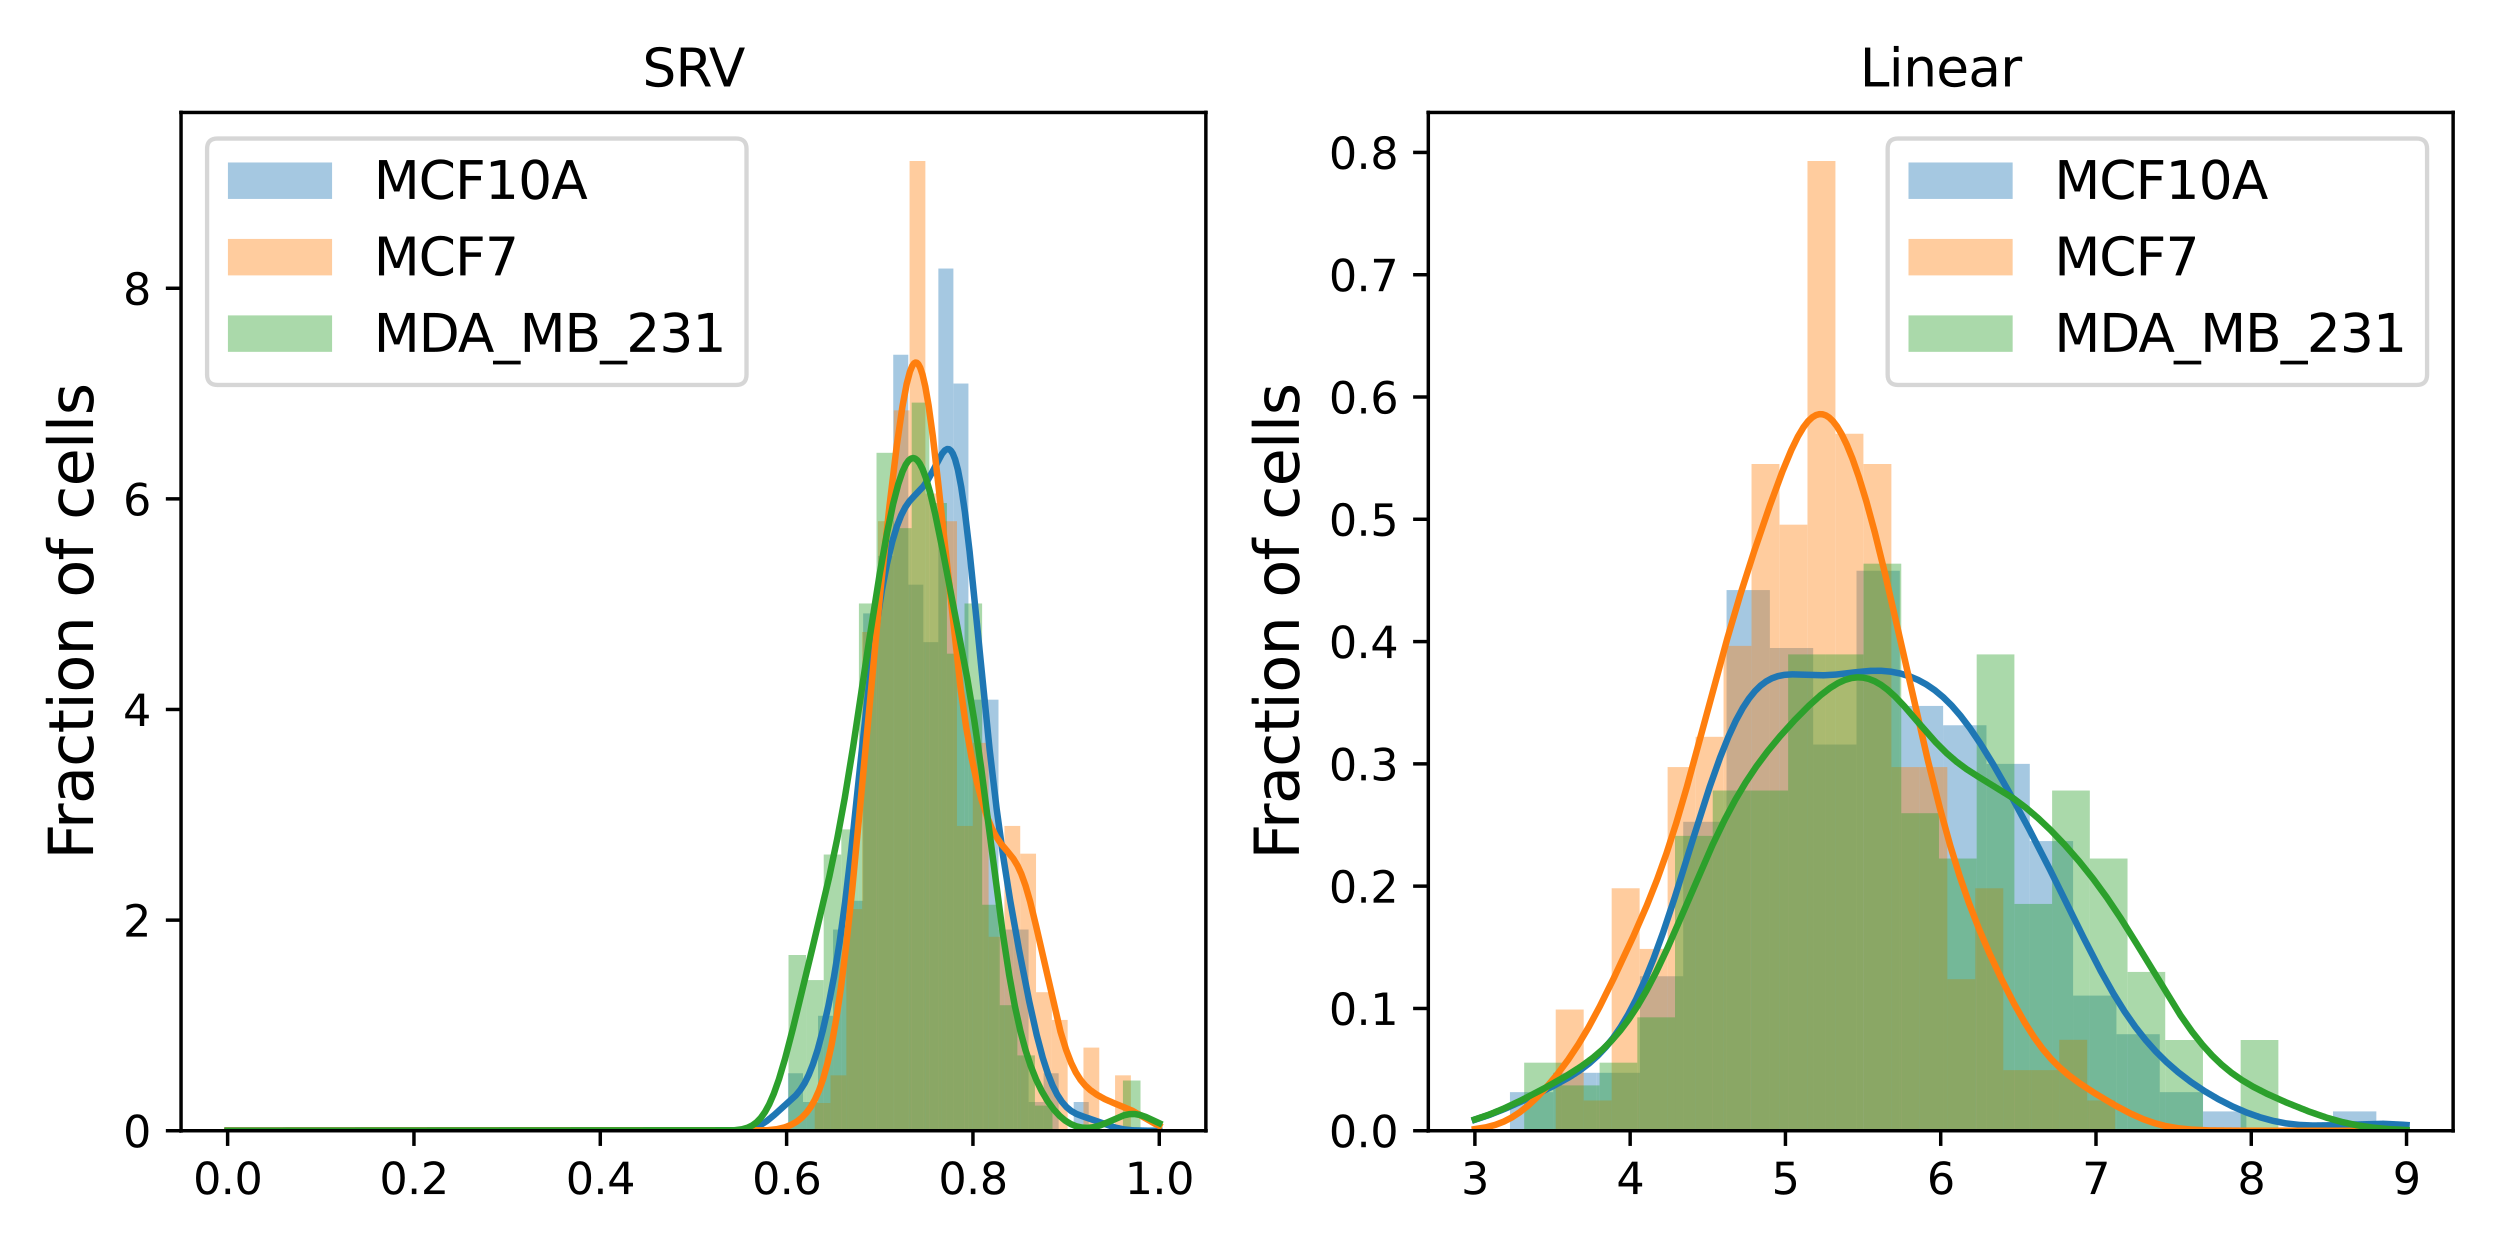 <?xml version="1.0" encoding="utf-8" standalone="no"?>
<!DOCTYPE svg PUBLIC "-//W3C//DTD SVG 1.1//EN"
  "http://www.w3.org/Graphics/SVG/1.1/DTD/svg11.dtd">
<svg xmlns:xlink="http://www.w3.org/1999/xlink" width="576pt" height="288pt" viewBox="0 0 576 288" xmlns="http://www.w3.org/2000/svg" version="1.1">
 <defs>
  <style type="text/css">*{stroke-linejoin: round; stroke-linecap: butt}</style>
 </defs>
 <g id="figure_1">
  <g id="patch_1">
   <path d="M 0 288 
L 576 288 
L 576 0 
L 0 0 
z
" style="fill: #ffffff"/>
  </g>
  <g id="axes_1">
   <g id="patch_2">
    <path d="M 41.712 260.522 
L 277.83 260.522 
L 277.83 25.918 
L 41.712 25.918 
z
" style="fill: #ffffff"/>
   </g>
   <g id="patch_3">
    <path d="M 181.547 260.522 
L 185.011 260.522 
L 185.011 247.279 
L 181.547 247.279 
z
" clip-path="url(#p4c53a4b8fc)" style="fill: #1f77b4; opacity: 0.4"/>
   </g>
   <g id="patch_4">
    <path d="M 185.011 260.522 
L 188.476 260.522 
L 188.476 253.9 
L 185.011 253.9 
z
" clip-path="url(#p4c53a4b8fc)" style="fill: #1f77b4; opacity: 0.4"/>
   </g>
   <g id="patch_5">
    <path d="M 188.476 260.522 
L 191.941 260.522 
L 191.941 234.035 
L 188.476 234.035 
z
" clip-path="url(#p4c53a4b8fc)" style="fill: #1f77b4; opacity: 0.4"/>
   </g>
   <g id="patch_6">
    <path d="M 191.941 260.522 
L 195.406 260.522 
L 195.406 214.17 
L 191.941 214.17 
z
" clip-path="url(#p4c53a4b8fc)" style="fill: #1f77b4; opacity: 0.4"/>
   </g>
   <g id="patch_7">
    <path d="M 195.406 260.522 
L 198.871 260.522 
L 198.871 207.549 
L 195.406 207.549 
z
" clip-path="url(#p4c53a4b8fc)" style="fill: #1f77b4; opacity: 0.4"/>
   </g>
   <g id="patch_8">
    <path d="M 198.871 260.522 
L 202.336 260.522 
L 202.336 141.332 
L 198.871 141.332 
z
" clip-path="url(#p4c53a4b8fc)" style="fill: #1f77b4; opacity: 0.4"/>
   </g>
   <g id="patch_9">
    <path d="M 202.336 260.522 
L 205.801 260.522 
L 205.801 128.089 
L 202.336 128.089 
z
" clip-path="url(#p4c53a4b8fc)" style="fill: #1f77b4; opacity: 0.4"/>
   </g>
   <g id="patch_10">
    <path d="M 205.801 260.522 
L 209.266 260.522 
L 209.266 81.737 
L 205.801 81.737 
z
" clip-path="url(#p4c53a4b8fc)" style="fill: #1f77b4; opacity: 0.4"/>
   </g>
   <g id="patch_11">
    <path d="M 209.266 260.522 
L 212.731 260.522 
L 212.731 134.71 
L 209.266 134.71 
z
" clip-path="url(#p4c53a4b8fc)" style="fill: #1f77b4; opacity: 0.4"/>
   </g>
   <g id="patch_12">
    <path d="M 212.731 260.522 
L 216.196 260.522 
L 216.196 147.954 
L 212.731 147.954 
z
" clip-path="url(#p4c53a4b8fc)" style="fill: #1f77b4; opacity: 0.4"/>
   </g>
   <g id="patch_13">
    <path d="M 216.196 260.522 
L 219.661 260.522 
L 219.661 61.872 
L 216.196 61.872 
z
" clip-path="url(#p4c53a4b8fc)" style="fill: #1f77b4; opacity: 0.4"/>
   </g>
   <g id="patch_14">
    <path d="M 219.661 260.522 
L 223.126 260.522 
L 223.126 88.359 
L 219.661 88.359 
z
" clip-path="url(#p4c53a4b8fc)" style="fill: #1f77b4; opacity: 0.4"/>
   </g>
   <g id="patch_15">
    <path d="M 223.126 260.522 
L 226.591 260.522 
L 226.591 161.197 
L 223.126 161.197 
z
" clip-path="url(#p4c53a4b8fc)" style="fill: #1f77b4; opacity: 0.4"/>
   </g>
   <g id="patch_16">
    <path d="M 226.591 260.522 
L 230.055 260.522 
L 230.055 161.197 
L 226.591 161.197 
z
" clip-path="url(#p4c53a4b8fc)" style="fill: #1f77b4; opacity: 0.4"/>
   </g>
   <g id="patch_17">
    <path d="M 230.055 260.522 
L 233.52 260.522 
L 233.52 214.17 
L 230.055 214.17 
z
" clip-path="url(#p4c53a4b8fc)" style="fill: #1f77b4; opacity: 0.4"/>
   </g>
   <g id="patch_18">
    <path d="M 233.52 260.522 
L 236.985 260.522 
L 236.985 214.17 
L 233.52 214.17 
z
" clip-path="url(#p4c53a4b8fc)" style="fill: #1f77b4; opacity: 0.4"/>
   </g>
   <g id="patch_19">
    <path d="M 236.985 260.522 
L 240.45 260.522 
L 240.45 253.9 
L 236.985 253.9 
z
" clip-path="url(#p4c53a4b8fc)" style="fill: #1f77b4; opacity: 0.4"/>
   </g>
   <g id="patch_20">
    <path d="M 240.45 260.522 
L 243.915 260.522 
L 243.915 247.279 
L 240.45 247.279 
z
" clip-path="url(#p4c53a4b8fc)" style="fill: #1f77b4; opacity: 0.4"/>
   </g>
   <g id="patch_21">
    <path d="M 243.915 260.522 
L 247.38 260.522 
L 247.38 260.522 
L 243.915 260.522 
z
" clip-path="url(#p4c53a4b8fc)" style="fill: #1f77b4; opacity: 0.4"/>
   </g>
   <g id="patch_22">
    <path d="M 247.38 260.522 
L 250.845 260.522 
L 250.845 253.9 
L 247.38 253.9 
z
" clip-path="url(#p4c53a4b8fc)" style="fill: #1f77b4; opacity: 0.4"/>
   </g>
   <g id="patch_23">
    <path d="M 187.711 260.522 
L 191.353 260.522 
L 191.353 254.138 
L 187.711 254.138 
z
" clip-path="url(#p4c53a4b8fc)" style="fill: #ff7f0e; opacity: 0.4"/>
   </g>
   <g id="patch_24">
    <path d="M 191.353 260.522 
L 194.995 260.522 
L 194.995 247.754 
L 191.353 247.754 
z
" clip-path="url(#p4c53a4b8fc)" style="fill: #ff7f0e; opacity: 0.4"/>
   </g>
   <g id="patch_25">
    <path d="M 194.995 260.522 
L 198.637 260.522 
L 198.637 209.452 
L 194.995 209.452 
z
" clip-path="url(#p4c53a4b8fc)" style="fill: #ff7f0e; opacity: 0.4"/>
   </g>
   <g id="patch_26">
    <path d="M 198.637 260.522 
L 202.28 260.522 
L 202.28 145.614 
L 198.637 145.614 
z
" clip-path="url(#p4c53a4b8fc)" style="fill: #ff7f0e; opacity: 0.4"/>
   </g>
   <g id="patch_27">
    <path d="M 202.28 260.522 
L 205.922 260.522 
L 205.922 120.079 
L 202.28 120.079 
z
" clip-path="url(#p4c53a4b8fc)" style="fill: #ff7f0e; opacity: 0.4"/>
   </g>
   <g id="patch_28">
    <path d="M 205.922 260.522 
L 209.564 260.522 
L 209.564 94.544 
L 205.922 94.544 
z
" clip-path="url(#p4c53a4b8fc)" style="fill: #ff7f0e; opacity: 0.4"/>
   </g>
   <g id="patch_29">
    <path d="M 209.564 260.522 
L 213.206 260.522 
L 213.206 37.09 
L 209.564 37.09 
z
" clip-path="url(#p4c53a4b8fc)" style="fill: #ff7f0e; opacity: 0.4"/>
   </g>
   <g id="patch_30">
    <path d="M 213.206 260.522 
L 216.848 260.522 
L 216.848 113.695 
L 213.206 113.695 
z
" clip-path="url(#p4c53a4b8fc)" style="fill: #ff7f0e; opacity: 0.4"/>
   </g>
   <g id="patch_31">
    <path d="M 216.848 260.522 
L 220.49 260.522 
L 220.49 120.079 
L 216.848 120.079 
z
" clip-path="url(#p4c53a4b8fc)" style="fill: #ff7f0e; opacity: 0.4"/>
   </g>
   <g id="patch_32">
    <path d="M 220.49 260.522 
L 224.133 260.522 
L 224.133 190.3 
L 220.49 190.3 
z
" clip-path="url(#p4c53a4b8fc)" style="fill: #ff7f0e; opacity: 0.4"/>
   </g>
   <g id="patch_33">
    <path d="M 224.133 260.522 
L 227.775 260.522 
L 227.775 171.149 
L 224.133 171.149 
z
" clip-path="url(#p4c53a4b8fc)" style="fill: #ff7f0e; opacity: 0.4"/>
   </g>
   <g id="patch_34">
    <path d="M 227.775 260.522 
L 231.417 260.522 
L 231.417 215.835 
L 227.775 215.835 
z
" clip-path="url(#p4c53a4b8fc)" style="fill: #ff7f0e; opacity: 0.4"/>
   </g>
   <g id="patch_35">
    <path d="M 231.417 260.522 
L 235.059 260.522 
L 235.059 190.3 
L 231.417 190.3 
z
" clip-path="url(#p4c53a4b8fc)" style="fill: #ff7f0e; opacity: 0.4"/>
   </g>
   <g id="patch_36">
    <path d="M 235.059 260.522 
L 238.701 260.522 
L 238.701 196.684 
L 235.059 196.684 
z
" clip-path="url(#p4c53a4b8fc)" style="fill: #ff7f0e; opacity: 0.4"/>
   </g>
   <g id="patch_37">
    <path d="M 238.701 260.522 
L 242.344 260.522 
L 242.344 228.603 
L 238.701 228.603 
z
" clip-path="url(#p4c53a4b8fc)" style="fill: #ff7f0e; opacity: 0.4"/>
   </g>
   <g id="patch_38">
    <path d="M 242.344 260.522 
L 245.986 260.522 
L 245.986 234.987 
L 242.344 234.987 
z
" clip-path="url(#p4c53a4b8fc)" style="fill: #ff7f0e; opacity: 0.4"/>
   </g>
   <g id="patch_39">
    <path d="M 245.986 260.522 
L 249.628 260.522 
L 249.628 260.522 
L 245.986 260.522 
z
" clip-path="url(#p4c53a4b8fc)" style="fill: #ff7f0e; opacity: 0.4"/>
   </g>
   <g id="patch_40">
    <path d="M 249.628 260.522 
L 253.27 260.522 
L 253.27 241.371 
L 249.628 241.371 
z
" clip-path="url(#p4c53a4b8fc)" style="fill: #ff7f0e; opacity: 0.4"/>
   </g>
   <g id="patch_41">
    <path d="M 253.27 260.522 
L 256.912 260.522 
L 256.912 260.522 
L 253.27 260.522 
z
" clip-path="url(#p4c53a4b8fc)" style="fill: #ff7f0e; opacity: 0.4"/>
   </g>
   <g id="patch_42">
    <path d="M 256.912 260.522 
L 260.554 260.522 
L 260.554 247.754 
L 256.912 247.754 
z
" clip-path="url(#p4c53a4b8fc)" style="fill: #ff7f0e; opacity: 0.4"/>
   </g>
   <g id="patch_43">
    <path d="M 181.67 260.522 
L 185.725 260.522 
L 185.725 220.027 
L 181.67 220.027 
z
" clip-path="url(#p4c53a4b8fc)" style="fill: #2ca02c; opacity: 0.4"/>
   </g>
   <g id="patch_44">
    <path d="M 185.725 260.522 
L 189.781 260.522 
L 189.781 225.812 
L 185.725 225.812 
z
" clip-path="url(#p4c53a4b8fc)" style="fill: #2ca02c; opacity: 0.4"/>
   </g>
   <g id="patch_45">
    <path d="M 189.781 260.522 
L 193.836 260.522 
L 193.836 196.886 
L 189.781 196.886 
z
" clip-path="url(#p4c53a4b8fc)" style="fill: #2ca02c; opacity: 0.4"/>
   </g>
   <g id="patch_46">
    <path d="M 193.836 260.522 
L 197.891 260.522 
L 197.891 191.101 
L 193.836 191.101 
z
" clip-path="url(#p4c53a4b8fc)" style="fill: #2ca02c; opacity: 0.4"/>
   </g>
   <g id="patch_47">
    <path d="M 197.891 260.522 
L 201.947 260.522 
L 201.947 139.036 
L 197.891 139.036 
z
" clip-path="url(#p4c53a4b8fc)" style="fill: #2ca02c; opacity: 0.4"/>
   </g>
   <g id="patch_48">
    <path d="M 201.947 260.522 
L 206.002 260.522 
L 206.002 104.326 
L 201.947 104.326 
z
" clip-path="url(#p4c53a4b8fc)" style="fill: #2ca02c; opacity: 0.4"/>
   </g>
   <g id="patch_49">
    <path d="M 206.002 260.522 
L 210.057 260.522 
L 210.057 121.681 
L 206.002 121.681 
z
" clip-path="url(#p4c53a4b8fc)" style="fill: #2ca02c; opacity: 0.4"/>
   </g>
   <g id="patch_50">
    <path d="M 210.057 260.522 
L 214.113 260.522 
L 214.113 92.755 
L 210.057 92.755 
z
" clip-path="url(#p4c53a4b8fc)" style="fill: #2ca02c; opacity: 0.4"/>
   </g>
   <g id="patch_51">
    <path d="M 214.113 260.522 
L 218.168 260.522 
L 218.168 115.896 
L 214.113 115.896 
z
" clip-path="url(#p4c53a4b8fc)" style="fill: #2ca02c; opacity: 0.4"/>
   </g>
   <g id="patch_52">
    <path d="M 218.168 260.522 
L 222.223 260.522 
L 222.223 150.606 
L 218.168 150.606 
z
" clip-path="url(#p4c53a4b8fc)" style="fill: #2ca02c; opacity: 0.4"/>
   </g>
   <g id="patch_53">
    <path d="M 222.223 260.522 
L 226.279 260.522 
L 226.279 139.036 
L 222.223 139.036 
z
" clip-path="url(#p4c53a4b8fc)" style="fill: #2ca02c; opacity: 0.4"/>
   </g>
   <g id="patch_54">
    <path d="M 226.279 260.522 
L 230.334 260.522 
L 230.334 208.456 
L 226.279 208.456 
z
" clip-path="url(#p4c53a4b8fc)" style="fill: #2ca02c; opacity: 0.4"/>
   </g>
   <g id="patch_55">
    <path d="M 230.334 260.522 
L 234.389 260.522 
L 234.389 231.597 
L 230.334 231.597 
z
" clip-path="url(#p4c53a4b8fc)" style="fill: #2ca02c; opacity: 0.4"/>
   </g>
   <g id="patch_56">
    <path d="M 234.389 260.522 
L 238.445 260.522 
L 238.445 243.167 
L 234.389 243.167 
z
" clip-path="url(#p4c53a4b8fc)" style="fill: #2ca02c; opacity: 0.4"/>
   </g>
   <g id="patch_57">
    <path d="M 238.445 260.522 
L 242.5 260.522 
L 242.5 254.737 
L 238.445 254.737 
z
" clip-path="url(#p4c53a4b8fc)" style="fill: #2ca02c; opacity: 0.4"/>
   </g>
   <g id="patch_58">
    <path d="M 242.5 260.522 
L 246.555 260.522 
L 246.555 260.522 
L 242.5 260.522 
z
" clip-path="url(#p4c53a4b8fc)" style="fill: #2ca02c; opacity: 0.4"/>
   </g>
   <g id="patch_59">
    <path d="M 246.555 260.522 
L 250.611 260.522 
L 250.611 260.522 
L 246.555 260.522 
z
" clip-path="url(#p4c53a4b8fc)" style="fill: #2ca02c; opacity: 0.4"/>
   </g>
   <g id="patch_60">
    <path d="M 250.611 260.522 
L 254.666 260.522 
L 254.666 260.522 
L 250.611 260.522 
z
" clip-path="url(#p4c53a4b8fc)" style="fill: #2ca02c; opacity: 0.4"/>
   </g>
   <g id="patch_61">
    <path d="M 254.666 260.522 
L 258.721 260.522 
L 258.721 260.522 
L 254.666 260.522 
z
" clip-path="url(#p4c53a4b8fc)" style="fill: #2ca02c; opacity: 0.4"/>
   </g>
   <g id="patch_62">
    <path d="M 258.721 260.522 
L 262.777 260.522 
L 262.777 248.952 
L 258.721 248.952 
z
" clip-path="url(#p4c53a4b8fc)" style="fill: #2ca02c; opacity: 0.4"/>
   </g>
   <g id="matplotlib.axis_1">
    <g id="xtick_1">
     <g id="line2d_1">
      <defs>
       <path id="m878b7a1af1" d="M 0 0 
L 0 3.5 
" style="stroke: #000000; stroke-width: 0.8"/>
      </defs>
      <g>
       <use xlink:href="#m878b7a1af1" x="52.445" y="260.522" style="stroke: #000000; stroke-width: 0.8"/>
      </g>
     </g>
     <g id="text_1">
      <!-- 0.0 -->
      <g transform="translate(44.493 275.12) scale(0.1 -0.1)">
       <defs>
        <path id="DejaVuSans-30" d="M 2034 4250 
Q 1547 4250 1301 3770 
Q 1056 3291 1056 2328 
Q 1056 1369 1301 889 
Q 1547 409 2034 409 
Q 2525 409 2770 889 
Q 3016 1369 3016 2328 
Q 3016 3291 2770 3770 
Q 2525 4250 2034 4250 
z
M 2034 4750 
Q 2819 4750 3233 4129 
Q 3647 3509 3647 2328 
Q 3647 1150 3233 529 
Q 2819 -91 2034 -91 
Q 1250 -91 836 529 
Q 422 1150 422 2328 
Q 422 3509 836 4129 
Q 1250 4750 2034 4750 
z
" transform="scale(0.016)"/>
        <path id="DejaVuSans-2e" d="M 684 794 
L 1344 794 
L 1344 0 
L 684 0 
L 684 794 
z
" transform="scale(0.016)"/>
       </defs>
       <use xlink:href="#DejaVuSans-30"/>
       <use xlink:href="#DejaVuSans-2e" x="63.623"/>
       <use xlink:href="#DejaVuSans-30" x="95.41"/>
      </g>
     </g>
    </g>
    <g id="xtick_2">
     <g id="line2d_2">
      <g>
       <use xlink:href="#m878b7a1af1" x="95.375" y="260.522" style="stroke: #000000; stroke-width: 0.8"/>
      </g>
     </g>
     <g id="text_2">
      <!-- 0.2 -->
      <g transform="translate(87.423 275.12) scale(0.1 -0.1)">
       <defs>
        <path id="DejaVuSans-32" d="M 1228 531 
L 3431 531 
L 3431 0 
L 469 0 
L 469 531 
Q 828 903 1448 1529 
Q 2069 2156 2228 2338 
Q 2531 2678 2651 2914 
Q 2772 3150 2772 3378 
Q 2772 3750 2511 3984 
Q 2250 4219 1831 4219 
Q 1534 4219 1204 4116 
Q 875 4013 500 3803 
L 500 4441 
Q 881 4594 1212 4672 
Q 1544 4750 1819 4750 
Q 2544 4750 2975 4387 
Q 3406 4025 3406 3419 
Q 3406 3131 3298 2873 
Q 3191 2616 2906 2266 
Q 2828 2175 2409 1742 
Q 1991 1309 1228 531 
z
" transform="scale(0.016)"/>
       </defs>
       <use xlink:href="#DejaVuSans-30"/>
       <use xlink:href="#DejaVuSans-2e" x="63.623"/>
       <use xlink:href="#DejaVuSans-32" x="95.41"/>
      </g>
     </g>
    </g>
    <g id="xtick_3">
     <g id="line2d_3">
      <g>
       <use xlink:href="#m878b7a1af1" x="138.306" y="260.522" style="stroke: #000000; stroke-width: 0.8"/>
      </g>
     </g>
     <g id="text_3">
      <!-- 0.4 -->
      <g transform="translate(130.354 275.12) scale(0.1 -0.1)">
       <defs>
        <path id="DejaVuSans-34" d="M 2419 4116 
L 825 1625 
L 2419 1625 
L 2419 4116 
z
M 2253 4666 
L 3047 4666 
L 3047 1625 
L 3713 1625 
L 3713 1100 
L 3047 1100 
L 3047 0 
L 2419 0 
L 2419 1100 
L 313 1100 
L 313 1709 
L 2253 4666 
z
" transform="scale(0.016)"/>
       </defs>
       <use xlink:href="#DejaVuSans-30"/>
       <use xlink:href="#DejaVuSans-2e" x="63.623"/>
       <use xlink:href="#DejaVuSans-34" x="95.41"/>
      </g>
     </g>
    </g>
    <g id="xtick_4">
     <g id="line2d_4">
      <g>
       <use xlink:href="#m878b7a1af1" x="181.236" y="260.522" style="stroke: #000000; stroke-width: 0.8"/>
      </g>
     </g>
     <g id="text_4">
      <!-- 0.6 -->
      <g transform="translate(173.284 275.12) scale(0.1 -0.1)">
       <defs>
        <path id="DejaVuSans-36" d="M 2113 2584 
Q 1688 2584 1439 2293 
Q 1191 2003 1191 1497 
Q 1191 994 1439 701 
Q 1688 409 2113 409 
Q 2538 409 2786 701 
Q 3034 994 3034 1497 
Q 3034 2003 2786 2293 
Q 2538 2584 2113 2584 
z
M 3366 4563 
L 3366 3988 
Q 3128 4100 2886 4159 
Q 2644 4219 2406 4219 
Q 1781 4219 1451 3797 
Q 1122 3375 1075 2522 
Q 1259 2794 1537 2939 
Q 1816 3084 2150 3084 
Q 2853 3084 3261 2657 
Q 3669 2231 3669 1497 
Q 3669 778 3244 343 
Q 2819 -91 2113 -91 
Q 1303 -91 875 529 
Q 447 1150 447 2328 
Q 447 3434 972 4092 
Q 1497 4750 2381 4750 
Q 2619 4750 2861 4703 
Q 3103 4656 3366 4563 
z
" transform="scale(0.016)"/>
       </defs>
       <use xlink:href="#DejaVuSans-30"/>
       <use xlink:href="#DejaVuSans-2e" x="63.623"/>
       <use xlink:href="#DejaVuSans-36" x="95.41"/>
      </g>
     </g>
    </g>
    <g id="xtick_5">
     <g id="line2d_5">
      <g>
       <use xlink:href="#m878b7a1af1" x="224.167" y="260.522" style="stroke: #000000; stroke-width: 0.8"/>
      </g>
     </g>
     <g id="text_5">
      <!-- 0.8 -->
      <g transform="translate(216.215 275.12) scale(0.1 -0.1)">
       <defs>
        <path id="DejaVuSans-38" d="M 2034 2216 
Q 1584 2216 1326 1975 
Q 1069 1734 1069 1313 
Q 1069 891 1326 650 
Q 1584 409 2034 409 
Q 2484 409 2743 651 
Q 3003 894 3003 1313 
Q 3003 1734 2745 1975 
Q 2488 2216 2034 2216 
z
M 1403 2484 
Q 997 2584 770 2862 
Q 544 3141 544 3541 
Q 544 4100 942 4425 
Q 1341 4750 2034 4750 
Q 2731 4750 3128 4425 
Q 3525 4100 3525 3541 
Q 3525 3141 3298 2862 
Q 3072 2584 2669 2484 
Q 3125 2378 3379 2068 
Q 3634 1759 3634 1313 
Q 3634 634 3220 271 
Q 2806 -91 2034 -91 
Q 1263 -91 848 271 
Q 434 634 434 1313 
Q 434 1759 690 2068 
Q 947 2378 1403 2484 
z
M 1172 3481 
Q 1172 3119 1398 2916 
Q 1625 2713 2034 2713 
Q 2441 2713 2670 2916 
Q 2900 3119 2900 3481 
Q 2900 3844 2670 4047 
Q 2441 4250 2034 4250 
Q 1625 4250 1398 4047 
Q 1172 3844 1172 3481 
z
" transform="scale(0.016)"/>
       </defs>
       <use xlink:href="#DejaVuSans-30"/>
       <use xlink:href="#DejaVuSans-2e" x="63.623"/>
       <use xlink:href="#DejaVuSans-38" x="95.41"/>
      </g>
     </g>
    </g>
    <g id="xtick_6">
     <g id="line2d_6">
      <g>
       <use xlink:href="#m878b7a1af1" x="267.097" y="260.522" style="stroke: #000000; stroke-width: 0.8"/>
      </g>
     </g>
     <g id="text_6">
      <!-- 1.0 -->
      <g transform="translate(259.145 275.12) scale(0.1 -0.1)">
       <defs>
        <path id="DejaVuSans-31" d="M 794 531 
L 1825 531 
L 1825 4091 
L 703 3866 
L 703 4441 
L 1819 4666 
L 2450 4666 
L 2450 531 
L 3481 531 
L 3481 0 
L 794 0 
L 794 531 
z
" transform="scale(0.016)"/>
       </defs>
       <use xlink:href="#DejaVuSans-31"/>
       <use xlink:href="#DejaVuSans-2e" x="63.623"/>
       <use xlink:href="#DejaVuSans-30" x="95.41"/>
      </g>
     </g>
    </g>
   </g>
   <g id="matplotlib.axis_2">
    <g id="ytick_1">
     <g id="line2d_7">
      <defs>
       <path id="mbf968f049e" d="M 0 0 
L -3.5 0 
" style="stroke: #000000; stroke-width: 0.8"/>
      </defs>
      <g>
       <use xlink:href="#mbf968f049e" x="41.712" y="260.522" style="stroke: #000000; stroke-width: 0.8"/>
      </g>
     </g>
     <g id="text_7">
      <!-- 0 -->
      <g transform="translate(28.349 264.321) scale(0.1 -0.1)">
       <use xlink:href="#DejaVuSans-30"/>
      </g>
     </g>
    </g>
    <g id="ytick_2">
     <g id="line2d_8">
      <g>
       <use xlink:href="#mbf968f049e" x="41.712" y="211.995" style="stroke: #000000; stroke-width: 0.8"/>
      </g>
     </g>
     <g id="text_8">
      <!-- 2 -->
      <g transform="translate(28.349 215.794) scale(0.1 -0.1)">
       <use xlink:href="#DejaVuSans-32"/>
      </g>
     </g>
    </g>
    <g id="ytick_3">
     <g id="line2d_9">
      <g>
       <use xlink:href="#mbf968f049e" x="41.712" y="163.468" style="stroke: #000000; stroke-width: 0.8"/>
      </g>
     </g>
     <g id="text_9">
      <!-- 4 -->
      <g transform="translate(28.349 167.268) scale(0.1 -0.1)">
       <use xlink:href="#DejaVuSans-34"/>
      </g>
     </g>
    </g>
    <g id="ytick_4">
     <g id="line2d_10">
      <g>
       <use xlink:href="#mbf968f049e" x="41.712" y="114.942" style="stroke: #000000; stroke-width: 0.8"/>
      </g>
     </g>
     <g id="text_10">
      <!-- 6 -->
      <g transform="translate(28.349 118.741) scale(0.1 -0.1)">
       <use xlink:href="#DejaVuSans-36"/>
      </g>
     </g>
    </g>
    <g id="ytick_5">
     <g id="line2d_11">
      <g>
       <use xlink:href="#mbf968f049e" x="41.712" y="66.415" style="stroke: #000000; stroke-width: 0.8"/>
      </g>
     </g>
     <g id="text_11">
      <!-- 8 -->
      <g transform="translate(28.349 70.214) scale(0.1 -0.1)">
       <use xlink:href="#DejaVuSans-38"/>
      </g>
     </g>
    </g>
    <g id="text_12">
     <!-- Fraction of cells -->
     <g transform="translate(21.438 198.052) rotate(-90) scale(0.14 -0.14)">
      <defs>
       <path id="DejaVuSans-46" d="M 628 4666 
L 3309 4666 
L 3309 4134 
L 1259 4134 
L 1259 2759 
L 3109 2759 
L 3109 2228 
L 1259 2228 
L 1259 0 
L 628 0 
L 628 4666 
z
" transform="scale(0.016)"/>
       <path id="DejaVuSans-72" d="M 2631 2963 
Q 2534 3019 2420 3045 
Q 2306 3072 2169 3072 
Q 1681 3072 1420 2755 
Q 1159 2438 1159 1844 
L 1159 0 
L 581 0 
L 581 3500 
L 1159 3500 
L 1159 2956 
Q 1341 3275 1631 3429 
Q 1922 3584 2338 3584 
Q 2397 3584 2469 3576 
Q 2541 3569 2628 3553 
L 2631 2963 
z
" transform="scale(0.016)"/>
       <path id="DejaVuSans-61" d="M 2194 1759 
Q 1497 1759 1228 1600 
Q 959 1441 959 1056 
Q 959 750 1161 570 
Q 1363 391 1709 391 
Q 2188 391 2477 730 
Q 2766 1069 2766 1631 
L 2766 1759 
L 2194 1759 
z
M 3341 1997 
L 3341 0 
L 2766 0 
L 2766 531 
Q 2569 213 2275 61 
Q 1981 -91 1556 -91 
Q 1019 -91 701 211 
Q 384 513 384 1019 
Q 384 1609 779 1909 
Q 1175 2209 1959 2209 
L 2766 2209 
L 2766 2266 
Q 2766 2663 2505 2880 
Q 2244 3097 1772 3097 
Q 1472 3097 1187 3025 
Q 903 2953 641 2809 
L 641 3341 
Q 956 3463 1253 3523 
Q 1550 3584 1831 3584 
Q 2591 3584 2966 3190 
Q 3341 2797 3341 1997 
z
" transform="scale(0.016)"/>
       <path id="DejaVuSans-63" d="M 3122 3366 
L 3122 2828 
Q 2878 2963 2633 3030 
Q 2388 3097 2138 3097 
Q 1578 3097 1268 2742 
Q 959 2388 959 1747 
Q 959 1106 1268 751 
Q 1578 397 2138 397 
Q 2388 397 2633 464 
Q 2878 531 3122 666 
L 3122 134 
Q 2881 22 2623 -34 
Q 2366 -91 2075 -91 
Q 1284 -91 818 406 
Q 353 903 353 1747 
Q 353 2603 823 3093 
Q 1294 3584 2113 3584 
Q 2378 3584 2631 3529 
Q 2884 3475 3122 3366 
z
" transform="scale(0.016)"/>
       <path id="DejaVuSans-74" d="M 1172 4494 
L 1172 3500 
L 2356 3500 
L 2356 3053 
L 1172 3053 
L 1172 1153 
Q 1172 725 1289 603 
Q 1406 481 1766 481 
L 2356 481 
L 2356 0 
L 1766 0 
Q 1100 0 847 248 
Q 594 497 594 1153 
L 594 3053 
L 172 3053 
L 172 3500 
L 594 3500 
L 594 4494 
L 1172 4494 
z
" transform="scale(0.016)"/>
       <path id="DejaVuSans-69" d="M 603 3500 
L 1178 3500 
L 1178 0 
L 603 0 
L 603 3500 
z
M 603 4863 
L 1178 4863 
L 1178 4134 
L 603 4134 
L 603 4863 
z
" transform="scale(0.016)"/>
       <path id="DejaVuSans-6f" d="M 1959 3097 
Q 1497 3097 1228 2736 
Q 959 2375 959 1747 
Q 959 1119 1226 758 
Q 1494 397 1959 397 
Q 2419 397 2687 759 
Q 2956 1122 2956 1747 
Q 2956 2369 2687 2733 
Q 2419 3097 1959 3097 
z
M 1959 3584 
Q 2709 3584 3137 3096 
Q 3566 2609 3566 1747 
Q 3566 888 3137 398 
Q 2709 -91 1959 -91 
Q 1206 -91 779 398 
Q 353 888 353 1747 
Q 353 2609 779 3096 
Q 1206 3584 1959 3584 
z
" transform="scale(0.016)"/>
       <path id="DejaVuSans-6e" d="M 3513 2113 
L 3513 0 
L 2938 0 
L 2938 2094 
Q 2938 2591 2744 2837 
Q 2550 3084 2163 3084 
Q 1697 3084 1428 2787 
Q 1159 2491 1159 1978 
L 1159 0 
L 581 0 
L 581 3500 
L 1159 3500 
L 1159 2956 
Q 1366 3272 1645 3428 
Q 1925 3584 2291 3584 
Q 2894 3584 3203 3211 
Q 3513 2838 3513 2113 
z
" transform="scale(0.016)"/>
       <path id="DejaVuSans-20" transform="scale(0.016)"/>
       <path id="DejaVuSans-66" d="M 2375 4863 
L 2375 4384 
L 1825 4384 
Q 1516 4384 1395 4259 
Q 1275 4134 1275 3809 
L 1275 3500 
L 2222 3500 
L 2222 3053 
L 1275 3053 
L 1275 0 
L 697 0 
L 697 3053 
L 147 3053 
L 147 3500 
L 697 3500 
L 697 3744 
Q 697 4328 969 4595 
Q 1241 4863 1831 4863 
L 2375 4863 
z
" transform="scale(0.016)"/>
       <path id="DejaVuSans-65" d="M 3597 1894 
L 3597 1613 
L 953 1613 
Q 991 1019 1311 708 
Q 1631 397 2203 397 
Q 2534 397 2845 478 
Q 3156 559 3463 722 
L 3463 178 
Q 3153 47 2828 -22 
Q 2503 -91 2169 -91 
Q 1331 -91 842 396 
Q 353 884 353 1716 
Q 353 2575 817 3079 
Q 1281 3584 2069 3584 
Q 2775 3584 3186 3129 
Q 3597 2675 3597 1894 
z
M 3022 2063 
Q 3016 2534 2758 2815 
Q 2500 3097 2075 3097 
Q 1594 3097 1305 2825 
Q 1016 2553 972 2059 
L 3022 2063 
z
" transform="scale(0.016)"/>
       <path id="DejaVuSans-6c" d="M 603 4863 
L 1178 4863 
L 1178 0 
L 603 0 
L 603 4863 
z
" transform="scale(0.016)"/>
       <path id="DejaVuSans-73" d="M 2834 3397 
L 2834 2853 
Q 2591 2978 2328 3040 
Q 2066 3103 1784 3103 
Q 1356 3103 1142 2972 
Q 928 2841 928 2578 
Q 928 2378 1081 2264 
Q 1234 2150 1697 2047 
L 1894 2003 
Q 2506 1872 2764 1633 
Q 3022 1394 3022 966 
Q 3022 478 2636 193 
Q 2250 -91 1575 -91 
Q 1294 -91 989 -36 
Q 684 19 347 128 
L 347 722 
Q 666 556 975 473 
Q 1284 391 1588 391 
Q 1994 391 2212 530 
Q 2431 669 2431 922 
Q 2431 1156 2273 1281 
Q 2116 1406 1581 1522 
L 1381 1569 
Q 847 1681 609 1914 
Q 372 2147 372 2553 
Q 372 3047 722 3315 
Q 1072 3584 1716 3584 
Q 2034 3584 2315 3537 
Q 2597 3491 2834 3397 
z
" transform="scale(0.016)"/>
      </defs>
      <use xlink:href="#DejaVuSans-46"/>
      <use xlink:href="#DejaVuSans-72" x="50.27"/>
      <use xlink:href="#DejaVuSans-61" x="91.383"/>
      <use xlink:href="#DejaVuSans-63" x="152.662"/>
      <use xlink:href="#DejaVuSans-74" x="207.643"/>
      <use xlink:href="#DejaVuSans-69" x="246.852"/>
      <use xlink:href="#DejaVuSans-6f" x="274.635"/>
      <use xlink:href="#DejaVuSans-6e" x="335.816"/>
      <use xlink:href="#DejaVuSans-20" x="399.195"/>
      <use xlink:href="#DejaVuSans-6f" x="430.982"/>
      <use xlink:href="#DejaVuSans-66" x="492.164"/>
      <use xlink:href="#DejaVuSans-20" x="527.369"/>
      <use xlink:href="#DejaVuSans-63" x="559.156"/>
      <use xlink:href="#DejaVuSans-65" x="614.137"/>
      <use xlink:href="#DejaVuSans-6c" x="675.66"/>
      <use xlink:href="#DejaVuSans-6c" x="703.443"/>
      <use xlink:href="#DejaVuSans-73" x="731.227"/>
     </g>
    </g>
   </g>
   <g id="line2d_12">
    <path d="M 52.445 260.522 
L 170.562 260.418 
L 172.495 260.172 
L 173.999 259.755 
L 175.287 259.168 
L 176.683 258.269 
L 178.401 256.868 
L 183.341 252.391 
L 184.414 251.086 
L 185.381 249.568 
L 186.347 247.618 
L 187.314 245.172 
L 188.388 241.843 
L 189.569 237.445 
L 190.857 231.769 
L 192.146 225.082 
L 193.434 217.17 
L 194.723 207.81 
L 196.119 196.01 
L 198.374 174.628 
L 200.521 154.969 
L 201.917 144.153 
L 203.206 135.908 
L 204.387 129.757 
L 205.568 124.812 
L 206.642 121.262 
L 207.609 118.773 
L 208.575 116.879 
L 209.541 115.475 
L 210.723 114.185 
L 212.763 112.037 
L 213.837 110.487 
L 215.018 108.343 
L 217.058 104.531 
L 217.702 103.761 
L 218.239 103.46 
L 218.669 103.504 
L 219.098 103.844 
L 219.528 104.515 
L 220.065 105.861 
L 220.709 108.264 
L 221.461 112.175 
L 222.32 118.028 
L 223.393 127.085 
L 225.004 142.926 
L 228.011 172.712 
L 229.621 186.331 
L 231.125 197.259 
L 232.735 207.413 
L 234.776 218.8 
L 237.138 230.763 
L 238.856 238.45 
L 240.252 243.724 
L 241.433 247.385 
L 242.507 250.075 
L 243.581 252.207 
L 244.655 253.85 
L 245.728 255.079 
L 246.802 255.965 
L 247.983 256.64 
L 249.487 257.214 
L 254.319 258.876 
L 257.003 259.805 
L 258.829 260.201 
L 260.976 260.425 
L 264.305 260.513 
L 267.097 260.521 
L 267.097 260.521 
" clip-path="url(#p4c53a4b8fc)" style="fill: none; stroke: #1f77b4; stroke-width: 1.5; stroke-linecap: square"/>
   </g>
   <g id="line2d_13">
    <path d="M 52.445 260.522 
L 176.683 260.414 
L 179.045 260.157 
L 180.764 259.755 
L 182.267 259.17 
L 183.555 258.433 
L 184.737 257.502 
L 185.81 256.378 
L 186.777 255.065 
L 187.743 253.382 
L 188.71 251.224 
L 189.676 248.468 
L 190.643 244.987 
L 191.609 240.652 
L 192.683 234.706 
L 193.757 227.48 
L 194.938 218.045 
L 196.334 205.073 
L 198.267 184.804 
L 202.776 136.799 
L 204.924 116.689 
L 206.642 102.483 
L 207.931 93.608 
L 208.897 88.465 
L 209.649 85.619 
L 210.186 84.296 
L 210.615 83.696 
L 210.937 83.523 
L 211.259 83.594 
L 211.582 83.91 
L 212.011 84.712 
L 212.548 86.316 
L 213.192 89.09 
L 213.944 93.405 
L 214.91 100.417 
L 216.199 111.664 
L 221.353 158.914 
L 222.642 167.738 
L 223.823 174.41 
L 225.004 179.892 
L 226.185 184.377 
L 227.366 188.018 
L 228.44 190.671 
L 229.514 192.753 
L 230.588 194.354 
L 232.091 196.129 
L 233.487 197.87 
L 234.454 199.481 
L 235.313 201.357 
L 236.279 204.049 
L 237.353 207.761 
L 238.749 213.509 
L 244.333 237.696 
L 245.621 241.847 
L 246.802 244.915 
L 247.876 247.107 
L 248.95 248.796 
L 250.024 250.081 
L 251.205 251.16 
L 252.708 252.22 
L 254.534 253.236 
L 256.681 254.174 
L 260.869 255.905 
L 263.017 257.137 
L 266.238 258.999 
L 267.097 259.382 
L 267.097 259.382 
" clip-path="url(#p4c53a4b8fc)" style="fill: none; stroke: #ff7f0e; stroke-width: 1.5; stroke-linecap: square"/>
   </g>
   <g id="line2d_14">
    <path d="M 52.445 260.522 
L 169.167 260.414 
L 170.992 260.178 
L 172.281 259.809 
L 173.354 259.285 
L 174.321 258.573 
L 175.287 257.568 
L 176.254 256.207 
L 177.22 254.441 
L 178.294 251.969 
L 179.475 248.634 
L 180.871 243.95 
L 182.696 236.949 
L 187.206 218.342 
L 191.072 201.974 
L 192.898 193.254 
L 194.616 183.942 
L 196.548 172.128 
L 200.092 148.626 
L 202.669 132.318 
L 204.387 122.713 
L 205.783 116.072 
L 206.964 111.523 
L 207.931 108.672 
L 208.682 107.058 
L 209.327 106.125 
L 209.864 105.677 
L 210.4 105.536 
L 210.83 105.646 
L 211.367 106.063 
L 211.904 106.788 
L 212.548 108.054 
L 213.3 110.049 
L 214.266 113.353 
L 215.447 118.315 
L 217.165 126.685 
L 222.857 156.297 
L 224.467 165.967 
L 226.078 177.066 
L 228.226 193.62 
L 231.017 214.89 
L 232.521 224.673 
L 233.809 231.73 
L 235.098 237.563 
L 236.279 241.946 
L 237.46 245.558 
L 238.749 248.789 
L 240.037 251.437 
L 241.433 253.784 
L 242.829 255.681 
L 244.118 257.081 
L 245.406 258.17 
L 246.695 258.971 
L 247.983 259.505 
L 249.272 259.795 
L 250.561 259.862 
L 251.956 259.706 
L 253.46 259.298 
L 255.285 258.546 
L 258.936 256.969 
L 260.225 256.697 
L 261.406 256.671 
L 262.587 256.867 
L 263.983 257.336 
L 266.238 258.383 
L 267.097 258.788 
L 267.097 258.788 
" clip-path="url(#p4c53a4b8fc)" style="fill: none; stroke: #2ca02c; stroke-width: 1.5; stroke-linecap: square"/>
   </g>
   <g id="patch_63">
    <path d="M 41.712 260.522 
L 41.712 25.918 
" style="fill: none; stroke: #000000; stroke-width: 0.8; stroke-linejoin: miter; stroke-linecap: square"/>
   </g>
   <g id="patch_64">
    <path d="M 277.83 260.522 
L 277.83 25.918 
" style="fill: none; stroke: #000000; stroke-width: 0.8; stroke-linejoin: miter; stroke-linecap: square"/>
   </g>
   <g id="patch_65">
    <path d="M 41.712 260.522 
L 277.83 260.522 
" style="fill: none; stroke: #000000; stroke-width: 0.8; stroke-linejoin: miter; stroke-linecap: square"/>
   </g>
   <g id="patch_66">
    <path d="M 41.712 25.918 
L 277.83 25.918 
" style="fill: none; stroke: #000000; stroke-width: 0.8; stroke-linejoin: miter; stroke-linecap: square"/>
   </g>
   <g id="text_13">
    <!-- SRV -->
    <g transform="translate(148.018 19.918) scale(0.12 -0.12)">
     <defs>
      <path id="DejaVuSans-53" d="M 3425 4513 
L 3425 3897 
Q 3066 4069 2747 4153 
Q 2428 4238 2131 4238 
Q 1616 4238 1336 4038 
Q 1056 3838 1056 3469 
Q 1056 3159 1242 3001 
Q 1428 2844 1947 2747 
L 2328 2669 
Q 3034 2534 3370 2195 
Q 3706 1856 3706 1288 
Q 3706 609 3251 259 
Q 2797 -91 1919 -91 
Q 1588 -91 1214 -16 
Q 841 59 441 206 
L 441 856 
Q 825 641 1194 531 
Q 1563 422 1919 422 
Q 2459 422 2753 634 
Q 3047 847 3047 1241 
Q 3047 1584 2836 1778 
Q 2625 1972 2144 2069 
L 1759 2144 
Q 1053 2284 737 2584 
Q 422 2884 422 3419 
Q 422 4038 858 4394 
Q 1294 4750 2059 4750 
Q 2388 4750 2728 4690 
Q 3069 4631 3425 4513 
z
" transform="scale(0.016)"/>
      <path id="DejaVuSans-52" d="M 2841 2188 
Q 3044 2119 3236 1894 
Q 3428 1669 3622 1275 
L 4263 0 
L 3584 0 
L 2988 1197 
Q 2756 1666 2539 1819 
Q 2322 1972 1947 1972 
L 1259 1972 
L 1259 0 
L 628 0 
L 628 4666 
L 2053 4666 
Q 2853 4666 3247 4331 
Q 3641 3997 3641 3322 
Q 3641 2881 3436 2590 
Q 3231 2300 2841 2188 
z
M 1259 4147 
L 1259 2491 
L 2053 2491 
Q 2509 2491 2742 2702 
Q 2975 2913 2975 3322 
Q 2975 3731 2742 3939 
Q 2509 4147 2053 4147 
L 1259 4147 
z
" transform="scale(0.016)"/>
      <path id="DejaVuSans-56" d="M 1831 0 
L 50 4666 
L 709 4666 
L 2188 738 
L 3669 4666 
L 4325 4666 
L 2547 0 
L 1831 0 
z
" transform="scale(0.016)"/>
     </defs>
     <use xlink:href="#DejaVuSans-53"/>
     <use xlink:href="#DejaVuSans-52" x="63.477"/>
     <use xlink:href="#DejaVuSans-56" x="127.459"/>
    </g>
   </g>
   <g id="legend_1">
    <g id="patch_67">
     <path d="M 50.112 88.693 
L 169.596 88.693 
Q 171.996 88.693 171.996 86.293 
L 171.996 34.318 
Q 171.996 31.918 169.596 31.918 
L 50.112 31.918 
Q 47.712 31.918 47.712 34.318 
L 47.712 86.293 
Q 47.712 88.693 50.112 88.693 
z
" style="fill: #ffffff; opacity: 0.8; stroke: #cccccc; stroke-linejoin: miter"/>
    </g>
    <g id="patch_68">
     <path d="M 52.512 45.836 
L 76.512 45.836 
L 76.512 37.436 
L 52.512 37.436 
z
" style="fill: #1f77b4; opacity: 0.4"/>
    </g>
    <g id="text_14">
     <!-- MCF10A -->
     <g transform="translate(86.112 45.836) scale(0.12 -0.12)">
      <defs>
       <path id="DejaVuSans-4d" d="M 628 4666 
L 1569 4666 
L 2759 1491 
L 3956 4666 
L 4897 4666 
L 4897 0 
L 4281 0 
L 4281 4097 
L 3078 897 
L 2444 897 
L 1241 4097 
L 1241 0 
L 628 0 
L 628 4666 
z
" transform="scale(0.016)"/>
       <path id="DejaVuSans-43" d="M 4122 4306 
L 4122 3641 
Q 3803 3938 3442 4084 
Q 3081 4231 2675 4231 
Q 1875 4231 1450 3742 
Q 1025 3253 1025 2328 
Q 1025 1406 1450 917 
Q 1875 428 2675 428 
Q 3081 428 3442 575 
Q 3803 722 4122 1019 
L 4122 359 
Q 3791 134 3420 21 
Q 3050 -91 2638 -91 
Q 1578 -91 968 557 
Q 359 1206 359 2328 
Q 359 3453 968 4101 
Q 1578 4750 2638 4750 
Q 3056 4750 3426 4639 
Q 3797 4528 4122 4306 
z
" transform="scale(0.016)"/>
       <path id="DejaVuSans-41" d="M 2188 4044 
L 1331 1722 
L 3047 1722 
L 2188 4044 
z
M 1831 4666 
L 2547 4666 
L 4325 0 
L 3669 0 
L 3244 1197 
L 1141 1197 
L 716 0 
L 50 0 
L 1831 4666 
z
" transform="scale(0.016)"/>
      </defs>
      <use xlink:href="#DejaVuSans-4d"/>
      <use xlink:href="#DejaVuSans-43" x="86.279"/>
      <use xlink:href="#DejaVuSans-46" x="156.104"/>
      <use xlink:href="#DejaVuSans-31" x="213.623"/>
      <use xlink:href="#DejaVuSans-30" x="277.246"/>
      <use xlink:href="#DejaVuSans-41" x="340.869"/>
     </g>
    </g>
    <g id="patch_69">
     <path d="M 52.512 63.45 
L 76.512 63.45 
L 76.512 55.05 
L 52.512 55.05 
z
" style="fill: #ff7f0e; opacity: 0.4"/>
    </g>
    <g id="text_15">
     <!-- MCF7 -->
     <g transform="translate(86.112 63.45) scale(0.12 -0.12)">
      <defs>
       <path id="DejaVuSans-37" d="M 525 4666 
L 3525 4666 
L 3525 4397 
L 1831 0 
L 1172 0 
L 2766 4134 
L 525 4134 
L 525 4666 
z
" transform="scale(0.016)"/>
      </defs>
      <use xlink:href="#DejaVuSans-4d"/>
      <use xlink:href="#DejaVuSans-43" x="86.279"/>
      <use xlink:href="#DejaVuSans-46" x="156.104"/>
      <use xlink:href="#DejaVuSans-37" x="213.623"/>
     </g>
    </g>
    <g id="patch_70">
     <path d="M 52.512 81.064 
L 76.512 81.064 
L 76.512 72.664 
L 52.512 72.664 
z
" style="fill: #2ca02c; opacity: 0.4"/>
    </g>
    <g id="text_16">
     <!-- MDA_MB_231 -->
     <g transform="translate(86.112 81.064) scale(0.12 -0.12)">
      <defs>
       <path id="DejaVuSans-44" d="M 1259 4147 
L 1259 519 
L 2022 519 
Q 2988 519 3436 956 
Q 3884 1394 3884 2338 
Q 3884 3275 3436 3711 
Q 2988 4147 2022 4147 
L 1259 4147 
z
M 628 4666 
L 1925 4666 
Q 3281 4666 3915 4102 
Q 4550 3538 4550 2338 
Q 4550 1131 3912 565 
Q 3275 0 1925 0 
L 628 0 
L 628 4666 
z
" transform="scale(0.016)"/>
       <path id="DejaVuSans-5f" d="M 3263 -1063 
L 3263 -1509 
L -63 -1509 
L -63 -1063 
L 3263 -1063 
z
" transform="scale(0.016)"/>
       <path id="DejaVuSans-42" d="M 1259 2228 
L 1259 519 
L 2272 519 
Q 2781 519 3026 730 
Q 3272 941 3272 1375 
Q 3272 1813 3026 2020 
Q 2781 2228 2272 2228 
L 1259 2228 
z
M 1259 4147 
L 1259 2741 
L 2194 2741 
Q 2656 2741 2882 2914 
Q 3109 3088 3109 3444 
Q 3109 3797 2882 3972 
Q 2656 4147 2194 4147 
L 1259 4147 
z
M 628 4666 
L 2241 4666 
Q 2963 4666 3353 4366 
Q 3744 4066 3744 3513 
Q 3744 3084 3544 2831 
Q 3344 2578 2956 2516 
Q 3422 2416 3680 2098 
Q 3938 1781 3938 1306 
Q 3938 681 3513 340 
Q 3088 0 2303 0 
L 628 0 
L 628 4666 
z
" transform="scale(0.016)"/>
       <path id="DejaVuSans-33" d="M 2597 2516 
Q 3050 2419 3304 2112 
Q 3559 1806 3559 1356 
Q 3559 666 3084 287 
Q 2609 -91 1734 -91 
Q 1441 -91 1130 -33 
Q 819 25 488 141 
L 488 750 
Q 750 597 1062 519 
Q 1375 441 1716 441 
Q 2309 441 2620 675 
Q 2931 909 2931 1356 
Q 2931 1769 2642 2001 
Q 2353 2234 1838 2234 
L 1294 2234 
L 1294 2753 
L 1863 2753 
Q 2328 2753 2575 2939 
Q 2822 3125 2822 3475 
Q 2822 3834 2567 4026 
Q 2313 4219 1838 4219 
Q 1578 4219 1281 4162 
Q 984 4106 628 3988 
L 628 4550 
Q 988 4650 1302 4700 
Q 1616 4750 1894 4750 
Q 2613 4750 3031 4423 
Q 3450 4097 3450 3541 
Q 3450 3153 3228 2886 
Q 3006 2619 2597 2516 
z
" transform="scale(0.016)"/>
      </defs>
      <use xlink:href="#DejaVuSans-4d"/>
      <use xlink:href="#DejaVuSans-44" x="86.279"/>
      <use xlink:href="#DejaVuSans-41" x="161.531"/>
      <use xlink:href="#DejaVuSans-5f" x="229.939"/>
      <use xlink:href="#DejaVuSans-4d" x="279.939"/>
      <use xlink:href="#DejaVuSans-42" x="366.219"/>
      <use xlink:href="#DejaVuSans-5f" x="434.822"/>
      <use xlink:href="#DejaVuSans-32" x="484.822"/>
      <use xlink:href="#DejaVuSans-33" x="548.445"/>
      <use xlink:href="#DejaVuSans-31" x="612.068"/>
     </g>
    </g>
   </g>
  </g>
  <g id="axes_2">
   <g id="patch_71">
    <path d="M 329.082 260.522 
L 565.2 260.522 
L 565.2 25.918 
L 329.082 25.918 
z
" style="fill: #ffffff"/>
   </g>
   <g id="patch_72">
    <path d="M 347.891 260.522 
L 357.872 260.522 
L 357.872 251.624 
L 347.891 251.624 
z
" clip-path="url(#p8216da1904)" style="fill: #1f77b4; opacity: 0.4"/>
   </g>
   <g id="patch_73">
    <path d="M 357.872 260.522 
L 367.853 260.522 
L 367.853 247.175 
L 357.872 247.175 
z
" clip-path="url(#p8216da1904)" style="fill: #1f77b4; opacity: 0.4"/>
   </g>
   <g id="patch_74">
    <path d="M 367.853 260.522 
L 377.834 260.522 
L 377.834 247.175 
L 367.853 247.175 
z
" clip-path="url(#p8216da1904)" style="fill: #1f77b4; opacity: 0.4"/>
   </g>
   <g id="patch_75">
    <path d="M 377.834 260.522 
L 387.815 260.522 
L 387.815 224.931 
L 377.834 224.931 
z
" clip-path="url(#p8216da1904)" style="fill: #1f77b4; opacity: 0.4"/>
   </g>
   <g id="patch_76">
    <path d="M 387.815 260.522 
L 397.796 260.522 
L 397.796 189.339 
L 387.815 189.339 
z
" clip-path="url(#p8216da1904)" style="fill: #1f77b4; opacity: 0.4"/>
   </g>
   <g id="patch_77">
    <path d="M 397.796 260.522 
L 407.776 260.522 
L 407.776 135.952 
L 397.796 135.952 
z
" clip-path="url(#p8216da1904)" style="fill: #1f77b4; opacity: 0.4"/>
   </g>
   <g id="patch_78">
    <path d="M 407.776 260.522 
L 417.757 260.522 
L 417.757 149.299 
L 407.776 149.299 
z
" clip-path="url(#p8216da1904)" style="fill: #1f77b4; opacity: 0.4"/>
   </g>
   <g id="patch_79">
    <path d="M 417.757 260.522 
L 427.738 260.522 
L 427.738 171.543 
L 417.757 171.543 
z
" clip-path="url(#p8216da1904)" style="fill: #1f77b4; opacity: 0.4"/>
   </g>
   <g id="patch_80">
    <path d="M 427.738 260.522 
L 437.719 260.522 
L 437.719 131.503 
L 427.738 131.503 
z
" clip-path="url(#p8216da1904)" style="fill: #1f77b4; opacity: 0.4"/>
   </g>
   <g id="patch_81">
    <path d="M 437.719 260.522 
L 447.7 260.522 
L 447.7 162.646 
L 437.719 162.646 
z
" clip-path="url(#p8216da1904)" style="fill: #1f77b4; opacity: 0.4"/>
   </g>
   <g id="patch_82">
    <path d="M 447.7 260.522 
L 457.681 260.522 
L 457.681 167.095 
L 447.7 167.095 
z
" clip-path="url(#p8216da1904)" style="fill: #1f77b4; opacity: 0.4"/>
   </g>
   <g id="patch_83">
    <path d="M 457.681 260.522 
L 467.662 260.522 
L 467.662 175.992 
L 457.681 175.992 
z
" clip-path="url(#p8216da1904)" style="fill: #1f77b4; opacity: 0.4"/>
   </g>
   <g id="patch_84">
    <path d="M 467.662 260.522 
L 477.643 260.522 
L 477.643 193.788 
L 467.662 193.788 
z
" clip-path="url(#p8216da1904)" style="fill: #1f77b4; opacity: 0.4"/>
   </g>
   <g id="patch_85">
    <path d="M 477.643 260.522 
L 487.624 260.522 
L 487.624 229.379 
L 477.643 229.379 
z
" clip-path="url(#p8216da1904)" style="fill: #1f77b4; opacity: 0.4"/>
   </g>
   <g id="patch_86">
    <path d="M 487.624 260.522 
L 497.605 260.522 
L 497.605 238.277 
L 487.624 238.277 
z
" clip-path="url(#p8216da1904)" style="fill: #1f77b4; opacity: 0.4"/>
   </g>
   <g id="patch_87">
    <path d="M 497.605 260.522 
L 507.586 260.522 
L 507.586 251.624 
L 497.605 251.624 
z
" clip-path="url(#p8216da1904)" style="fill: #1f77b4; opacity: 0.4"/>
   </g>
   <g id="patch_88">
    <path d="M 507.586 260.522 
L 517.567 260.522 
L 517.567 256.073 
L 507.586 256.073 
z
" clip-path="url(#p8216da1904)" style="fill: #1f77b4; opacity: 0.4"/>
   </g>
   <g id="patch_89">
    <path d="M 517.567 260.522 
L 527.547 260.522 
L 527.547 260.522 
L 517.567 260.522 
z
" clip-path="url(#p8216da1904)" style="fill: #1f77b4; opacity: 0.4"/>
   </g>
   <g id="patch_90">
    <path d="M 527.547 260.522 
L 537.528 260.522 
L 537.528 260.522 
L 527.547 260.522 
z
" clip-path="url(#p8216da1904)" style="fill: #1f77b4; opacity: 0.4"/>
   </g>
   <g id="patch_91">
    <path d="M 537.528 260.522 
L 547.509 260.522 
L 547.509 256.073 
L 537.528 256.073 
z
" clip-path="url(#p8216da1904)" style="fill: #1f77b4; opacity: 0.4"/>
   </g>
   <g id="patch_92">
    <path d="M 358.437 260.522 
L 364.882 260.522 
L 364.882 232.593 
L 358.437 232.593 
z
" clip-path="url(#p8216da1904)" style="fill: #ff7f0e; opacity: 0.4"/>
   </g>
   <g id="patch_93">
    <path d="M 364.882 260.522 
L 371.326 260.522 
L 371.326 253.54 
L 364.882 253.54 
z
" clip-path="url(#p8216da1904)" style="fill: #ff7f0e; opacity: 0.4"/>
   </g>
   <g id="patch_94">
    <path d="M 371.326 260.522 
L 377.771 260.522 
L 377.771 204.664 
L 371.326 204.664 
z
" clip-path="url(#p8216da1904)" style="fill: #ff7f0e; opacity: 0.4"/>
   </g>
   <g id="patch_95">
    <path d="M 377.771 260.522 
L 384.216 260.522 
L 384.216 218.628 
L 377.771 218.628 
z
" clip-path="url(#p8216da1904)" style="fill: #ff7f0e; opacity: 0.4"/>
   </g>
   <g id="patch_96">
    <path d="M 384.216 260.522 
L 390.661 260.522 
L 390.661 176.735 
L 384.216 176.735 
z
" clip-path="url(#p8216da1904)" style="fill: #ff7f0e; opacity: 0.4"/>
   </g>
   <g id="patch_97">
    <path d="M 390.661 260.522 
L 397.105 260.522 
L 397.105 169.753 
L 390.661 169.753 
z
" clip-path="url(#p8216da1904)" style="fill: #ff7f0e; opacity: 0.4"/>
   </g>
   <g id="patch_98">
    <path d="M 397.105 260.522 
L 403.55 260.522 
L 403.55 148.806 
L 397.105 148.806 
z
" clip-path="url(#p8216da1904)" style="fill: #ff7f0e; opacity: 0.4"/>
   </g>
   <g id="patch_99">
    <path d="M 403.55 260.522 
L 409.995 260.522 
L 409.995 106.912 
L 403.55 106.912 
z
" clip-path="url(#p8216da1904)" style="fill: #ff7f0e; opacity: 0.4"/>
   </g>
   <g id="patch_100">
    <path d="M 409.995 260.522 
L 416.44 260.522 
L 416.44 120.877 
L 409.995 120.877 
z
" clip-path="url(#p8216da1904)" style="fill: #ff7f0e; opacity: 0.4"/>
   </g>
   <g id="patch_101">
    <path d="M 416.44 260.522 
L 422.884 260.522 
L 422.884 37.09 
L 416.44 37.09 
z
" clip-path="url(#p8216da1904)" style="fill: #ff7f0e; opacity: 0.4"/>
   </g>
   <g id="patch_102">
    <path d="M 422.884 260.522 
L 429.329 260.522 
L 429.329 99.93 
L 422.884 99.93 
z
" clip-path="url(#p8216da1904)" style="fill: #ff7f0e; opacity: 0.4"/>
   </g>
   <g id="patch_103">
    <path d="M 429.329 260.522 
L 435.774 260.522 
L 435.774 106.912 
L 429.329 106.912 
z
" clip-path="url(#p8216da1904)" style="fill: #ff7f0e; opacity: 0.4"/>
   </g>
   <g id="patch_104">
    <path d="M 435.774 260.522 
L 442.219 260.522 
L 442.219 176.735 
L 435.774 176.735 
z
" clip-path="url(#p8216da1904)" style="fill: #ff7f0e; opacity: 0.4"/>
   </g>
   <g id="patch_105">
    <path d="M 442.219 260.522 
L 448.664 260.522 
L 448.664 176.735 
L 442.219 176.735 
z
" clip-path="url(#p8216da1904)" style="fill: #ff7f0e; opacity: 0.4"/>
   </g>
   <g id="patch_106">
    <path d="M 448.664 260.522 
L 455.108 260.522 
L 455.108 225.611 
L 448.664 225.611 
z
" clip-path="url(#p8216da1904)" style="fill: #ff7f0e; opacity: 0.4"/>
   </g>
   <g id="patch_107">
    <path d="M 455.108 260.522 
L 461.553 260.522 
L 461.553 204.664 
L 455.108 204.664 
z
" clip-path="url(#p8216da1904)" style="fill: #ff7f0e; opacity: 0.4"/>
   </g>
   <g id="patch_108">
    <path d="M 461.553 260.522 
L 467.998 260.522 
L 467.998 246.557 
L 461.553 246.557 
z
" clip-path="url(#p8216da1904)" style="fill: #ff7f0e; opacity: 0.4"/>
   </g>
   <g id="patch_109">
    <path d="M 467.998 260.522 
L 474.443 260.522 
L 474.443 246.557 
L 467.998 246.557 
z
" clip-path="url(#p8216da1904)" style="fill: #ff7f0e; opacity: 0.4"/>
   </g>
   <g id="patch_110">
    <path d="M 474.443 260.522 
L 480.887 260.522 
L 480.887 239.575 
L 474.443 239.575 
z
" clip-path="url(#p8216da1904)" style="fill: #ff7f0e; opacity: 0.4"/>
   </g>
   <g id="patch_111">
    <path d="M 480.887 260.522 
L 487.332 260.522 
L 487.332 253.54 
L 480.887 253.54 
z
" clip-path="url(#p8216da1904)" style="fill: #ff7f0e; opacity: 0.4"/>
   </g>
   <g id="patch_112">
    <path d="M 351.169 260.522 
L 359.857 260.522 
L 359.857 244.844 
L 351.169 244.844 
z
" clip-path="url(#p8216da1904)" style="fill: #2ca02c; opacity: 0.4"/>
   </g>
   <g id="patch_113">
    <path d="M 359.857 260.522 
L 368.546 260.522 
L 368.546 250.07 
L 359.857 250.07 
z
" clip-path="url(#p8216da1904)" style="fill: #2ca02c; opacity: 0.4"/>
   </g>
   <g id="patch_114">
    <path d="M 368.546 260.522 
L 377.234 260.522 
L 377.234 244.844 
L 368.546 244.844 
z
" clip-path="url(#p8216da1904)" style="fill: #2ca02c; opacity: 0.4"/>
   </g>
   <g id="patch_115">
    <path d="M 377.234 260.522 
L 385.922 260.522 
L 385.922 234.392 
L 377.234 234.392 
z
" clip-path="url(#p8216da1904)" style="fill: #2ca02c; opacity: 0.4"/>
   </g>
   <g id="patch_116">
    <path d="M 385.922 260.522 
L 394.611 260.522 
L 394.611 192.585 
L 385.922 192.585 
z
" clip-path="url(#p8216da1904)" style="fill: #2ca02c; opacity: 0.4"/>
   </g>
   <g id="patch_117">
    <path d="M 394.611 260.522 
L 403.299 260.522 
L 403.299 182.134 
L 394.611 182.134 
z
" clip-path="url(#p8216da1904)" style="fill: #2ca02c; opacity: 0.4"/>
   </g>
   <g id="patch_118">
    <path d="M 403.299 260.522 
L 411.987 260.522 
L 411.987 182.134 
L 403.299 182.134 
z
" clip-path="url(#p8216da1904)" style="fill: #2ca02c; opacity: 0.4"/>
   </g>
   <g id="patch_119">
    <path d="M 411.987 260.522 
L 420.676 260.522 
L 420.676 150.778 
L 411.987 150.778 
z
" clip-path="url(#p8216da1904)" style="fill: #2ca02c; opacity: 0.4"/>
   </g>
   <g id="patch_120">
    <path d="M 420.676 260.522 
L 429.364 260.522 
L 429.364 150.778 
L 420.676 150.778 
z
" clip-path="url(#p8216da1904)" style="fill: #2ca02c; opacity: 0.4"/>
   </g>
   <g id="patch_121">
    <path d="M 429.364 260.522 
L 438.053 260.522 
L 438.053 129.875 
L 429.364 129.875 
z
" clip-path="url(#p8216da1904)" style="fill: #2ca02c; opacity: 0.4"/>
   </g>
   <g id="patch_122">
    <path d="M 438.053 260.522 
L 446.741 260.522 
L 446.741 187.36 
L 438.053 187.36 
z
" clip-path="url(#p8216da1904)" style="fill: #2ca02c; opacity: 0.4"/>
   </g>
   <g id="patch_123">
    <path d="M 446.741 260.522 
L 455.429 260.522 
L 455.429 197.811 
L 446.741 197.811 
z
" clip-path="url(#p8216da1904)" style="fill: #2ca02c; opacity: 0.4"/>
   </g>
   <g id="patch_124">
    <path d="M 455.429 260.522 
L 464.118 260.522 
L 464.118 150.778 
L 455.429 150.778 
z
" clip-path="url(#p8216da1904)" style="fill: #2ca02c; opacity: 0.4"/>
   </g>
   <g id="patch_125">
    <path d="M 464.118 260.522 
L 472.806 260.522 
L 472.806 208.263 
L 464.118 208.263 
z
" clip-path="url(#p8216da1904)" style="fill: #2ca02c; opacity: 0.4"/>
   </g>
   <g id="patch_126">
    <path d="M 472.806 260.522 
L 481.495 260.522 
L 481.495 182.134 
L 472.806 182.134 
z
" clip-path="url(#p8216da1904)" style="fill: #2ca02c; opacity: 0.4"/>
   </g>
   <g id="patch_127">
    <path d="M 481.495 260.522 
L 490.183 260.522 
L 490.183 197.811 
L 481.495 197.811 
z
" clip-path="url(#p8216da1904)" style="fill: #2ca02c; opacity: 0.4"/>
   </g>
   <g id="patch_128">
    <path d="M 490.183 260.522 
L 498.871 260.522 
L 498.871 223.941 
L 490.183 223.941 
z
" clip-path="url(#p8216da1904)" style="fill: #2ca02c; opacity: 0.4"/>
   </g>
   <g id="patch_129">
    <path d="M 498.871 260.522 
L 507.56 260.522 
L 507.56 239.618 
L 498.871 239.618 
z
" clip-path="url(#p8216da1904)" style="fill: #2ca02c; opacity: 0.4"/>
   </g>
   <g id="patch_130">
    <path d="M 507.56 260.522 
L 516.248 260.522 
L 516.248 260.522 
L 507.56 260.522 
z
" clip-path="url(#p8216da1904)" style="fill: #2ca02c; opacity: 0.4"/>
   </g>
   <g id="patch_131">
    <path d="M 516.248 260.522 
L 524.936 260.522 
L 524.936 239.618 
L 516.248 239.618 
z
" clip-path="url(#p8216da1904)" style="fill: #2ca02c; opacity: 0.4"/>
   </g>
   <g id="matplotlib.axis_3">
    <g id="xtick_7">
     <g id="line2d_15">
      <g>
       <use xlink:href="#m878b7a1af1" x="339.815" y="260.522" style="stroke: #000000; stroke-width: 0.8"/>
      </g>
     </g>
     <g id="text_17">
      <!-- 3 -->
      <g transform="translate(336.634 275.12) scale(0.1 -0.1)">
       <use xlink:href="#DejaVuSans-33"/>
      </g>
     </g>
    </g>
    <g id="xtick_8">
     <g id="line2d_16">
      <g>
       <use xlink:href="#m878b7a1af1" x="375.59" y="260.522" style="stroke: #000000; stroke-width: 0.8"/>
      </g>
     </g>
     <g id="text_18">
      <!-- 4 -->
      <g transform="translate(372.409 275.12) scale(0.1 -0.1)">
       <use xlink:href="#DejaVuSans-34"/>
      </g>
     </g>
    </g>
    <g id="xtick_9">
     <g id="line2d_17">
      <g>
       <use xlink:href="#m878b7a1af1" x="411.366" y="260.522" style="stroke: #000000; stroke-width: 0.8"/>
      </g>
     </g>
     <g id="text_19">
      <!-- 5 -->
      <g transform="translate(408.184 275.12) scale(0.1 -0.1)">
       <defs>
        <path id="DejaVuSans-35" d="M 691 4666 
L 3169 4666 
L 3169 4134 
L 1269 4134 
L 1269 2991 
Q 1406 3038 1543 3061 
Q 1681 3084 1819 3084 
Q 2600 3084 3056 2656 
Q 3513 2228 3513 1497 
Q 3513 744 3044 326 
Q 2575 -91 1722 -91 
Q 1428 -91 1123 -41 
Q 819 9 494 109 
L 494 744 
Q 775 591 1075 516 
Q 1375 441 1709 441 
Q 2250 441 2565 725 
Q 2881 1009 2881 1497 
Q 2881 1984 2565 2268 
Q 2250 2553 1709 2553 
Q 1456 2553 1204 2497 
Q 953 2441 691 2322 
L 691 4666 
z
" transform="scale(0.016)"/>
       </defs>
       <use xlink:href="#DejaVuSans-35"/>
      </g>
     </g>
    </g>
    <g id="xtick_10">
     <g id="line2d_18">
      <g>
       <use xlink:href="#m878b7a1af1" x="447.141" y="260.522" style="stroke: #000000; stroke-width: 0.8"/>
      </g>
     </g>
     <g id="text_20">
      <!-- 6 -->
      <g transform="translate(443.96 275.12) scale(0.1 -0.1)">
       <use xlink:href="#DejaVuSans-36"/>
      </g>
     </g>
    </g>
    <g id="xtick_11">
     <g id="line2d_19">
      <g>
       <use xlink:href="#m878b7a1af1" x="482.917" y="260.522" style="stroke: #000000; stroke-width: 0.8"/>
      </g>
     </g>
     <g id="text_21">
      <!-- 7 -->
      <g transform="translate(479.735 275.12) scale(0.1 -0.1)">
       <use xlink:href="#DejaVuSans-37"/>
      </g>
     </g>
    </g>
    <g id="xtick_12">
     <g id="line2d_20">
      <g>
       <use xlink:href="#m878b7a1af1" x="518.692" y="260.522" style="stroke: #000000; stroke-width: 0.8"/>
      </g>
     </g>
     <g id="text_22">
      <!-- 8 -->
      <g transform="translate(515.511 275.12) scale(0.1 -0.1)">
       <use xlink:href="#DejaVuSans-38"/>
      </g>
     </g>
    </g>
    <g id="xtick_13">
     <g id="line2d_21">
      <g>
       <use xlink:href="#m878b7a1af1" x="554.467" y="260.522" style="stroke: #000000; stroke-width: 0.8"/>
      </g>
     </g>
     <g id="text_23">
      <!-- 9 -->
      <g transform="translate(551.286 275.12) scale(0.1 -0.1)">
       <defs>
        <path id="DejaVuSans-39" d="M 703 97 
L 703 672 
Q 941 559 1184 500 
Q 1428 441 1663 441 
Q 2288 441 2617 861 
Q 2947 1281 2994 2138 
Q 2813 1869 2534 1725 
Q 2256 1581 1919 1581 
Q 1219 1581 811 2004 
Q 403 2428 403 3163 
Q 403 3881 828 4315 
Q 1253 4750 1959 4750 
Q 2769 4750 3195 4129 
Q 3622 3509 3622 2328 
Q 3622 1225 3098 567 
Q 2575 -91 1691 -91 
Q 1453 -91 1209 -44 
Q 966 3 703 97 
z
M 1959 2075 
Q 2384 2075 2632 2365 
Q 2881 2656 2881 3163 
Q 2881 3666 2632 3958 
Q 2384 4250 1959 4250 
Q 1534 4250 1286 3958 
Q 1038 3666 1038 3163 
Q 1038 2656 1286 2365 
Q 1534 2075 1959 2075 
z
" transform="scale(0.016)"/>
       </defs>
       <use xlink:href="#DejaVuSans-39"/>
      </g>
     </g>
    </g>
   </g>
   <g id="matplotlib.axis_4">
    <g id="ytick_6">
     <g id="line2d_22">
      <g>
       <use xlink:href="#mbf968f049e" x="329.082" y="260.522" style="stroke: #000000; stroke-width: 0.8"/>
      </g>
     </g>
     <g id="text_24">
      <!-- 0.0 -->
      <g transform="translate(306.179 264.321) scale(0.1 -0.1)">
       <use xlink:href="#DejaVuSans-30"/>
       <use xlink:href="#DejaVuSans-2e" x="63.623"/>
       <use xlink:href="#DejaVuSans-30" x="95.41"/>
      </g>
     </g>
    </g>
    <g id="ytick_7">
     <g id="line2d_23">
      <g>
       <use xlink:href="#mbf968f049e" x="329.082" y="232.347" style="stroke: #000000; stroke-width: 0.8"/>
      </g>
     </g>
     <g id="text_25">
      <!-- 0.1 -->
      <g transform="translate(306.179 236.146) scale(0.1 -0.1)">
       <use xlink:href="#DejaVuSans-30"/>
       <use xlink:href="#DejaVuSans-2e" x="63.623"/>
       <use xlink:href="#DejaVuSans-31" x="95.41"/>
      </g>
     </g>
    </g>
    <g id="ytick_8">
     <g id="line2d_24">
      <g>
       <use xlink:href="#mbf968f049e" x="329.082" y="204.172" style="stroke: #000000; stroke-width: 0.8"/>
      </g>
     </g>
     <g id="text_26">
      <!-- 0.2 -->
      <g transform="translate(306.179 207.971) scale(0.1 -0.1)">
       <use xlink:href="#DejaVuSans-30"/>
       <use xlink:href="#DejaVuSans-2e" x="63.623"/>
       <use xlink:href="#DejaVuSans-32" x="95.41"/>
      </g>
     </g>
    </g>
    <g id="ytick_9">
     <g id="line2d_25">
      <g>
       <use xlink:href="#mbf968f049e" x="329.082" y="175.996" style="stroke: #000000; stroke-width: 0.8"/>
      </g>
     </g>
     <g id="text_27">
      <!-- 0.3 -->
      <g transform="translate(306.179 179.796) scale(0.1 -0.1)">
       <use xlink:href="#DejaVuSans-30"/>
       <use xlink:href="#DejaVuSans-2e" x="63.623"/>
       <use xlink:href="#DejaVuSans-33" x="95.41"/>
      </g>
     </g>
    </g>
    <g id="ytick_10">
     <g id="line2d_26">
      <g>
       <use xlink:href="#mbf968f049e" x="329.082" y="147.821" style="stroke: #000000; stroke-width: 0.8"/>
      </g>
     </g>
     <g id="text_28">
      <!-- 0.4 -->
      <g transform="translate(306.179 151.621) scale(0.1 -0.1)">
       <use xlink:href="#DejaVuSans-30"/>
       <use xlink:href="#DejaVuSans-2e" x="63.623"/>
       <use xlink:href="#DejaVuSans-34" x="95.41"/>
      </g>
     </g>
    </g>
    <g id="ytick_11">
     <g id="line2d_27">
      <g>
       <use xlink:href="#mbf968f049e" x="329.082" y="119.646" style="stroke: #000000; stroke-width: 0.8"/>
      </g>
     </g>
     <g id="text_29">
      <!-- 0.5 -->
      <g transform="translate(306.179 123.445) scale(0.1 -0.1)">
       <use xlink:href="#DejaVuSans-30"/>
       <use xlink:href="#DejaVuSans-2e" x="63.623"/>
       <use xlink:href="#DejaVuSans-35" x="95.41"/>
      </g>
     </g>
    </g>
    <g id="ytick_12">
     <g id="line2d_28">
      <g>
       <use xlink:href="#mbf968f049e" x="329.082" y="91.471" style="stroke: #000000; stroke-width: 0.8"/>
      </g>
     </g>
     <g id="text_30">
      <!-- 0.6 -->
      <g transform="translate(306.179 95.27) scale(0.1 -0.1)">
       <use xlink:href="#DejaVuSans-30"/>
       <use xlink:href="#DejaVuSans-2e" x="63.623"/>
       <use xlink:href="#DejaVuSans-36" x="95.41"/>
      </g>
     </g>
    </g>
    <g id="ytick_13">
     <g id="line2d_29">
      <g>
       <use xlink:href="#mbf968f049e" x="329.082" y="63.296" style="stroke: #000000; stroke-width: 0.8"/>
      </g>
     </g>
     <g id="text_31">
      <!-- 0.7 -->
      <g transform="translate(306.179 67.095) scale(0.1 -0.1)">
       <use xlink:href="#DejaVuSans-30"/>
       <use xlink:href="#DejaVuSans-2e" x="63.623"/>
       <use xlink:href="#DejaVuSans-37" x="95.41"/>
      </g>
     </g>
    </g>
    <g id="ytick_14">
     <g id="line2d_30">
      <g>
       <use xlink:href="#mbf968f049e" x="329.082" y="35.121" style="stroke: #000000; stroke-width: 0.8"/>
      </g>
     </g>
     <g id="text_32">
      <!-- 0.8 -->
      <g transform="translate(306.179 38.92) scale(0.1 -0.1)">
       <use xlink:href="#DejaVuSans-30"/>
       <use xlink:href="#DejaVuSans-2e" x="63.623"/>
       <use xlink:href="#DejaVuSans-38" x="95.41"/>
      </g>
     </g>
    </g>
    <g id="text_33">
     <!-- Fraction of cells -->
     <g transform="translate(299.267 198.052) rotate(-90) scale(0.14 -0.14)">
      <use xlink:href="#DejaVuSans-46"/>
      <use xlink:href="#DejaVuSans-72" x="50.27"/>
      <use xlink:href="#DejaVuSans-61" x="91.383"/>
      <use xlink:href="#DejaVuSans-63" x="152.662"/>
      <use xlink:href="#DejaVuSans-74" x="207.643"/>
      <use xlink:href="#DejaVuSans-69" x="246.852"/>
      <use xlink:href="#DejaVuSans-6f" x="274.635"/>
      <use xlink:href="#DejaVuSans-6e" x="335.816"/>
      <use xlink:href="#DejaVuSans-20" x="399.195"/>
      <use xlink:href="#DejaVuSans-6f" x="430.982"/>
      <use xlink:href="#DejaVuSans-66" x="492.164"/>
      <use xlink:href="#DejaVuSans-20" x="527.369"/>
      <use xlink:href="#DejaVuSans-63" x="559.156"/>
      <use xlink:href="#DejaVuSans-65" x="614.137"/>
      <use xlink:href="#DejaVuSans-6c" x="675.66"/>
      <use xlink:href="#DejaVuSans-6c" x="703.443"/>
      <use xlink:href="#DejaVuSans-73" x="731.227"/>
     </g>
    </g>
   </g>
   <g id="line2d_31">
    <path d="M 339.815 257.978 
L 343.144 256.875 
L 346.902 255.387 
L 351.734 253.218 
L 357.855 250.229 
L 361.506 248.222 
L 364.083 246.562 
L 366.23 244.925 
L 368.163 243.178 
L 369.989 241.231 
L 371.707 239.084 
L 373.425 236.591 
L 375.143 233.717 
L 376.968 230.217 
L 378.901 225.996 
L 380.941 220.971 
L 383.196 214.789 
L 385.881 206.724 
L 390.176 192.969 
L 393.934 181.225 
L 396.297 174.558 
L 398.23 169.738 
L 399.948 166.027 
L 401.558 163.081 
L 402.954 160.958 
L 404.35 159.228 
L 405.639 157.964 
L 406.927 156.996 
L 408.216 156.293 
L 409.612 155.79 
L 411.115 155.489 
L 412.941 155.368 
L 415.625 155.449 
L 420.135 155.586 
L 423.034 155.42 
L 427.329 154.907 
L 430.98 154.564 
L 433.45 154.552 
L 435.705 154.76 
L 437.853 155.18 
L 439.893 155.801 
L 441.933 156.66 
L 443.866 157.717 
L 445.799 159.038 
L 447.732 160.648 
L 449.665 162.561 
L 451.705 164.914 
L 453.852 167.742 
L 456.322 171.388 
L 459.221 176.093 
L 462.872 182.467 
L 467.49 190.995 
L 472.322 200.388 
L 480.053 216.04 
L 484.026 223.753 
L 486.925 228.913 
L 489.502 233.057 
L 491.972 236.602 
L 494.335 239.606 
L 496.697 242.26 
L 499.167 244.707 
L 501.851 247.044 
L 504.75 249.261 
L 507.864 251.351 
L 511.086 253.246 
L 514.415 254.943 
L 517.636 256.334 
L 520.75 257.434 
L 523.757 258.256 
L 526.656 258.82 
L 529.663 259.175 
L 532.884 259.325 
L 536.75 259.272 
L 549.098 258.92 
L 553.608 259.14 
L 554.467 259.203 
L 554.467 259.203 
" clip-path="url(#p8216da1904)" style="fill: none; stroke: #1f77b4; stroke-width: 1.5; stroke-linecap: square"/>
   </g>
   <g id="line2d_32">
    <path d="M 339.815 260.142 
L 342.392 259.731 
L 344.54 259.161 
L 346.472 258.416 
L 348.298 257.474 
L 350.123 256.284 
L 352.056 254.752 
L 354.096 252.852 
L 356.351 250.451 
L 358.821 247.492 
L 361.291 244.182 
L 363.653 240.637 
L 366.016 236.674 
L 368.593 231.884 
L 371.814 225.377 
L 376.324 215.724 
L 379.438 208.596 
L 381.8 202.647 
L 383.948 196.646 
L 386.203 189.655 
L 388.673 181.239 
L 392.109 168.643 
L 398.015 146.954 
L 401.021 136.82 
L 404.135 127.099 
L 407.786 116.442 
L 410.686 108.588 
L 412.726 103.676 
L 414.229 100.592 
L 415.518 98.433 
L 416.591 97.039 
L 417.558 96.136 
L 418.417 95.631 
L 419.169 95.428 
L 419.92 95.452 
L 420.672 95.705 
L 421.424 96.183 
L 422.283 97.003 
L 423.249 98.261 
L 424.323 100.057 
L 425.504 102.49 
L 426.793 105.647 
L 428.296 109.935 
L 430.014 115.544 
L 431.947 122.627 
L 434.309 132.161 
L 437.638 146.622 
L 444.188 175.231 
L 446.98 186.329 
L 449.342 194.846 
L 451.49 201.805 
L 453.638 208.029 
L 455.893 213.87 
L 458.362 219.636 
L 461.154 225.591 
L 464.053 231.265 
L 466.523 235.637 
L 468.671 239.007 
L 470.604 241.654 
L 472.536 243.933 
L 474.469 245.877 
L 476.617 247.721 
L 479.194 249.625 
L 482.738 251.943 
L 487.355 254.697 
L 490.898 256.571 
L 493.798 257.857 
L 496.375 258.766 
L 498.952 259.443 
L 501.744 259.938 
L 504.965 260.267 
L 509.153 260.451 
L 516.777 260.518 
L 554.467 260.522 
L 554.467 260.522 
" clip-path="url(#p8216da1904)" style="fill: none; stroke: #ff7f0e; stroke-width: 1.5; stroke-linecap: square"/>
   </g>
   <g id="line2d_33">
    <path d="M 339.815 257.925 
L 343.036 256.824 
L 346.472 255.411 
L 350.553 253.483 
L 355.922 250.683 
L 360.969 247.824 
L 364.297 245.704 
L 366.982 243.732 
L 369.237 241.805 
L 371.277 239.779 
L 373.317 237.431 
L 375.25 234.867 
L 377.29 231.773 
L 379.331 228.272 
L 381.586 223.949 
L 384.163 218.504 
L 387.599 210.667 
L 394.579 194.631 
L 397.37 188.855 
L 399.84 184.238 
L 402.203 180.274 
L 404.672 176.571 
L 407.249 173.112 
L 410.149 169.6 
L 413.477 165.921 
L 416.806 162.563 
L 419.491 160.155 
L 421.638 158.513 
L 423.464 157.389 
L 425.075 156.654 
L 426.578 156.22 
L 427.974 156.059 
L 429.262 156.128 
L 430.551 156.414 
L 431.947 156.967 
L 433.343 157.764 
L 434.846 158.875 
L 436.564 160.422 
L 438.712 162.674 
L 442.148 166.661 
L 446.014 171.048 
L 448.483 173.516 
L 450.738 175.468 
L 453.101 177.219 
L 455.893 179.005 
L 463.946 183.983 
L 466.738 186.085 
L 469.53 188.467 
L 472.536 191.327 
L 475.758 194.699 
L 479.087 198.509 
L 482.308 202.541 
L 485.422 206.803 
L 488.643 211.604 
L 492.402 217.636 
L 502.388 233.924 
L 505.073 237.733 
L 507.435 240.718 
L 509.69 243.217 
L 511.838 245.281 
L 514.093 247.14 
L 516.455 248.796 
L 519.139 250.393 
L 522.361 252.034 
L 526.763 254.006 
L 531.918 256.074 
L 536.105 257.526 
L 539.649 258.526 
L 543.085 259.265 
L 546.629 259.798 
L 550.602 260.166 
L 554.467 260.36 
L 554.467 260.36 
" clip-path="url(#p8216da1904)" style="fill: none; stroke: #2ca02c; stroke-width: 1.5; stroke-linecap: square"/>
   </g>
   <g id="patch_132">
    <path d="M 329.082 260.522 
L 329.082 25.918 
" style="fill: none; stroke: #000000; stroke-width: 0.8; stroke-linejoin: miter; stroke-linecap: square"/>
   </g>
   <g id="patch_133">
    <path d="M 565.2 260.522 
L 565.2 25.918 
" style="fill: none; stroke: #000000; stroke-width: 0.8; stroke-linejoin: miter; stroke-linecap: square"/>
   </g>
   <g id="patch_134">
    <path d="M 329.082 260.522 
L 565.2 260.522 
" style="fill: none; stroke: #000000; stroke-width: 0.8; stroke-linejoin: miter; stroke-linecap: square"/>
   </g>
   <g id="patch_135">
    <path d="M 329.082 25.918 
L 565.2 25.918 
" style="fill: none; stroke: #000000; stroke-width: 0.8; stroke-linejoin: miter; stroke-linecap: square"/>
   </g>
   <g id="text_34">
    <!-- Linear -->
    <g transform="translate(428.493 19.918) scale(0.12 -0.12)">
     <defs>
      <path id="DejaVuSans-4c" d="M 628 4666 
L 1259 4666 
L 1259 531 
L 3531 531 
L 3531 0 
L 628 0 
L 628 4666 
z
" transform="scale(0.016)"/>
     </defs>
     <use xlink:href="#DejaVuSans-4c"/>
     <use xlink:href="#DejaVuSans-69" x="55.713"/>
     <use xlink:href="#DejaVuSans-6e" x="83.496"/>
     <use xlink:href="#DejaVuSans-65" x="146.875"/>
     <use xlink:href="#DejaVuSans-61" x="208.398"/>
     <use xlink:href="#DejaVuSans-72" x="269.678"/>
    </g>
   </g>
   <g id="legend_2">
    <g id="patch_136">
     <path d="M 437.316 88.693 
L 556.8 88.693 
Q 559.2 88.693 559.2 86.293 
L 559.2 34.318 
Q 559.2 31.918 556.8 31.918 
L 437.316 31.918 
Q 434.916 31.918 434.916 34.318 
L 434.916 86.293 
Q 434.916 88.693 437.316 88.693 
z
" style="fill: #ffffff; opacity: 0.8; stroke: #cccccc; stroke-linejoin: miter"/>
    </g>
    <g id="patch_137">
     <path d="M 439.716 45.836 
L 463.716 45.836 
L 463.716 37.436 
L 439.716 37.436 
z
" style="fill: #1f77b4; opacity: 0.4"/>
    </g>
    <g id="text_35">
     <!-- MCF10A -->
     <g transform="translate(473.316 45.836) scale(0.12 -0.12)">
      <use xlink:href="#DejaVuSans-4d"/>
      <use xlink:href="#DejaVuSans-43" x="86.279"/>
      <use xlink:href="#DejaVuSans-46" x="156.104"/>
      <use xlink:href="#DejaVuSans-31" x="213.623"/>
      <use xlink:href="#DejaVuSans-30" x="277.246"/>
      <use xlink:href="#DejaVuSans-41" x="340.869"/>
     </g>
    </g>
    <g id="patch_138">
     <path d="M 439.716 63.45 
L 463.716 63.45 
L 463.716 55.05 
L 439.716 55.05 
z
" style="fill: #ff7f0e; opacity: 0.4"/>
    </g>
    <g id="text_36">
     <!-- MCF7 -->
     <g transform="translate(473.316 63.45) scale(0.12 -0.12)">
      <use xlink:href="#DejaVuSans-4d"/>
      <use xlink:href="#DejaVuSans-43" x="86.279"/>
      <use xlink:href="#DejaVuSans-46" x="156.104"/>
      <use xlink:href="#DejaVuSans-37" x="213.623"/>
     </g>
    </g>
    <g id="patch_139">
     <path d="M 439.716 81.064 
L 463.716 81.064 
L 463.716 72.664 
L 439.716 72.664 
z
" style="fill: #2ca02c; opacity: 0.4"/>
    </g>
    <g id="text_37">
     <!-- MDA_MB_231 -->
     <g transform="translate(473.316 81.064) scale(0.12 -0.12)">
      <use xlink:href="#DejaVuSans-4d"/>
      <use xlink:href="#DejaVuSans-44" x="86.279"/>
      <use xlink:href="#DejaVuSans-41" x="161.531"/>
      <use xlink:href="#DejaVuSans-5f" x="229.939"/>
      <use xlink:href="#DejaVuSans-4d" x="279.939"/>
      <use xlink:href="#DejaVuSans-42" x="366.219"/>
      <use xlink:href="#DejaVuSans-5f" x="434.822"/>
      <use xlink:href="#DejaVuSans-32" x="484.822"/>
      <use xlink:href="#DejaVuSans-33" x="548.445"/>
      <use xlink:href="#DejaVuSans-31" x="612.068"/>
     </g>
    </g>
   </g>
  </g>
 </g>
 <defs>
  <clipPath id="p4c53a4b8fc">
   <rect x="41.712" y="25.918" width="236.118" height="234.604"/>
  </clipPath>
  <clipPath id="p8216da1904">
   <rect x="329.082" y="25.918" width="236.118" height="234.604"/>
  </clipPath>
 </defs>
</svg>
